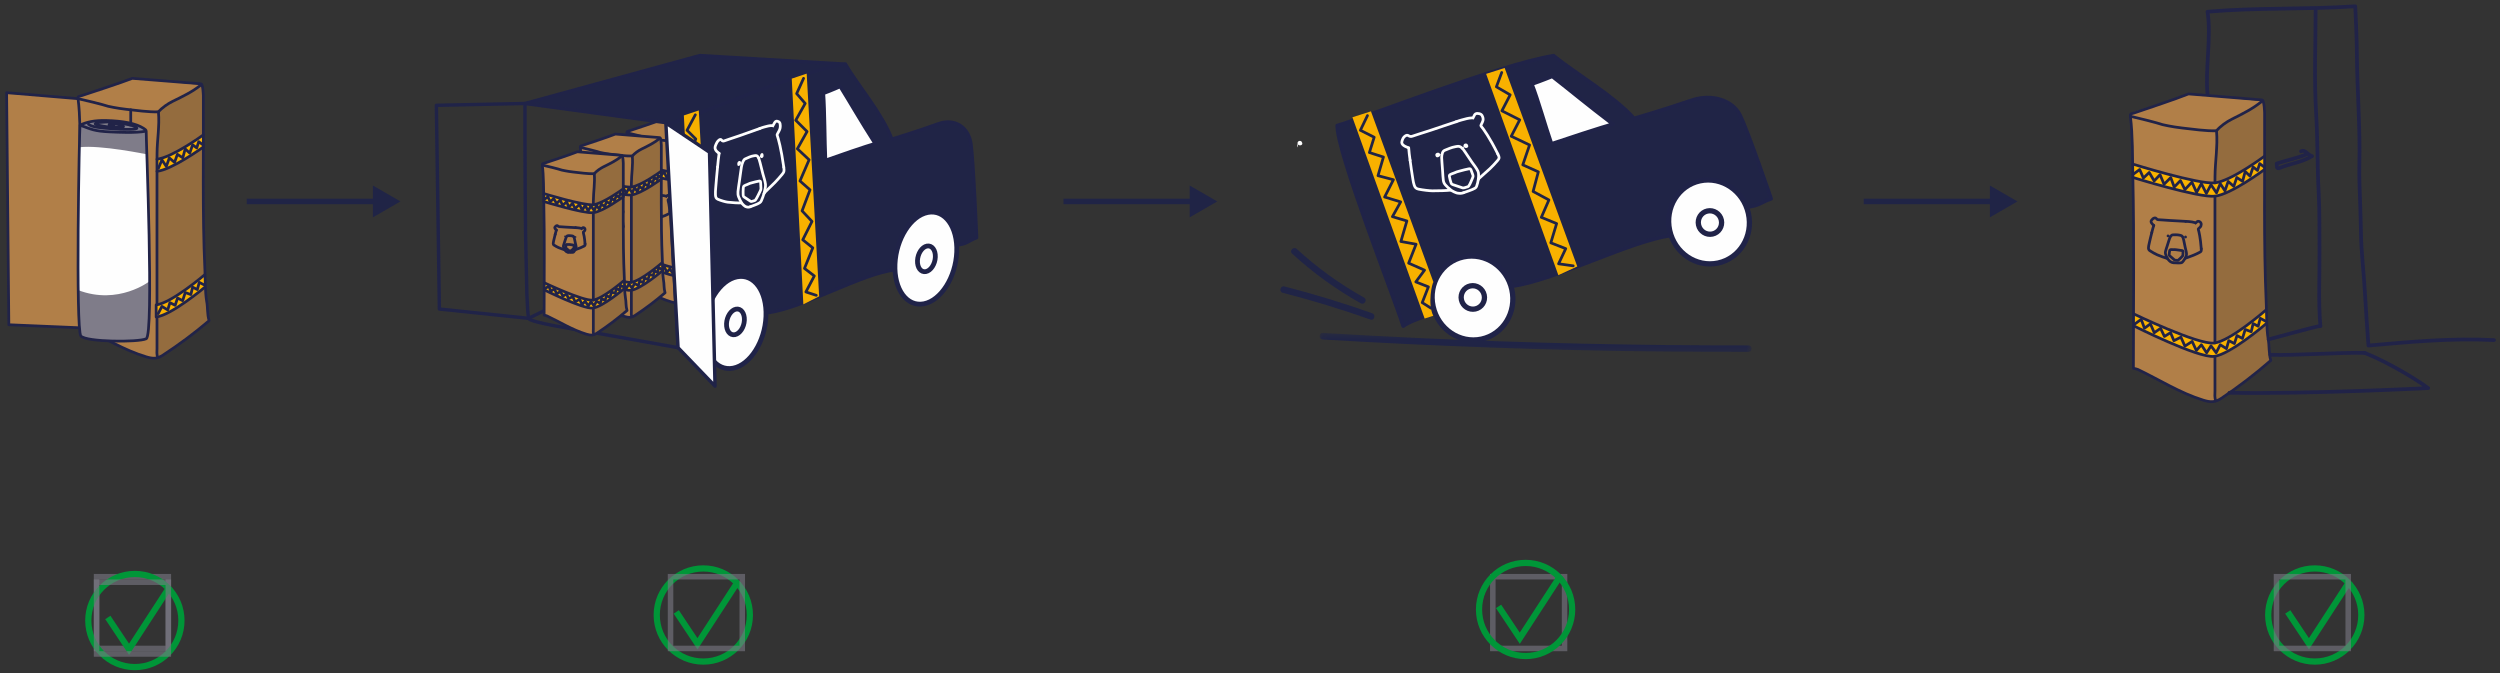 <svg width="453" height="122" viewBox="0 0 453 122" fill="none" xmlns="http://www.w3.org/2000/svg">
<rect x="0" y="0" width="453" height="122" fill="#333333" stroke="none"/>
<path d="M45.206 36H44.706V37H45.206V36ZM72.568 36.5L67.568 33.613V39.387L72.568 36.5ZM45.206 37H68.068V36H45.206V37Z" fill="#202446"/>
<path d="M193.206 36H192.706V37H193.206V36ZM220.568 36.5L215.568 33.613V39.387L220.568 36.5ZM193.206 37H216.068V36H193.206V37Z" fill="#202446"/>
<path d="M338.206 36H337.706V37H338.206V36ZM365.568 36.5L360.568 33.613V39.387L365.568 36.5ZM338.206 37H361.068V36H338.206V37Z" fill="#202446"/>
<rect x="17.5" y="104.5" width="13" height="13" stroke="#7F7C89" stroke-opacity="0.572"/>
<rect x="270.5" y="104.5" width="13" height="13" stroke="#7F7C89" stroke-opacity="0.572"/>
<path fill-rule="evenodd" clip-rule="evenodd" d="M235.224 26.198C235.15 26.401 235.084 26.57 235.238 26.785L235.014 26.47C235.037 26.392 235.149 26.152 235.13 26.083C235.041 25.727 235.301 25.465 235.652 25.543C235.826 25.582 235.907 25.731 235.959 25.888C236.014 26.047 235.967 26.198 235.799 26.285C235.601 26.387 235.418 26.362 235.224 26.198Z" fill="#FEFEFE"/>
<path fill-rule="evenodd" clip-rule="evenodd" d="M294.953 23.069L298.404 33.455L253.595 49.601L246.166 23.76L281.769 11.648L294.953 23.069Z" fill="#FEFEFE"/>
<path fill-rule="evenodd" clip-rule="evenodd" d="M277.558 15.228C279.391 14.596 281.264 13.819 281.264 13.819C284.609 16.425 287.519 18.88 292.286 22.5C290.759 22.9 283.112 25.395 281.126 26.083C279.977 22.784 278.724 18.201 277.558 15.228ZM254.271 59.084C255.486 58.149 258.208 57.342 259.58 56.869L274.079 51.85C282.246 50.604 295.251 43.715 302.832 42.65L316.601 37.505C318.821 37.255 319.096 36.64 320.923 36.009C320.923 36.009 316.794 23.92 315.285 20.859C313.972 18.198 310.226 16.921 306.526 18.18C301.244 19.983 296.088 21.471 296.088 21.471C292.489 17.388 285.286 13.205 281.508 10.102C271.502 11.75 247.607 21.238 242.316 22.758C242.303 27.77 252.575 53.733 254.271 59.084Z" fill="#202446"/>
<path d="M277.558 15.228L277.447 14.904C277.358 14.934 277.286 14.999 277.247 15.084C277.208 15.169 277.205 15.266 277.239 15.353L277.558 15.228ZM281.264 13.819L281.474 13.548C281.377 13.473 281.246 13.455 281.132 13.502L281.264 13.819ZM292.286 22.5L292.373 22.831C292.5 22.798 292.597 22.695 292.622 22.567C292.648 22.438 292.598 22.306 292.494 22.227L292.286 22.5ZM281.126 26.083L280.803 26.196C280.865 26.374 281.06 26.469 281.239 26.407L281.126 26.083ZM254.271 59.084L253.944 59.188C253.978 59.295 254.062 59.378 254.168 59.411C254.275 59.445 254.391 59.424 254.48 59.356L254.271 59.084ZM259.58 56.869L259.692 57.193L259.692 57.193L259.58 56.869ZM274.079 51.85L274.027 51.511C274.006 51.514 273.986 51.519 273.966 51.526L274.079 51.85ZM302.832 42.65L302.88 42.99C302.904 42.986 302.928 42.98 302.952 42.971L302.832 42.65ZM316.601 37.505L316.563 37.164C316.535 37.167 316.507 37.174 316.481 37.184L316.601 37.505ZM320.923 36.009L321.035 36.333C321.213 36.271 321.308 36.077 321.247 35.898L320.923 36.009ZM315.285 20.859L315.593 20.708L315.593 20.708L315.285 20.859ZM306.526 18.18L306.416 17.856L306.415 17.856L306.526 18.18ZM296.088 21.471L295.831 21.698C295.919 21.797 296.056 21.837 296.183 21.801L296.088 21.471ZM281.508 10.102L281.725 9.837C281.649 9.774 281.549 9.748 281.452 9.764L281.508 10.102ZM242.316 22.758L242.221 22.428C242.075 22.47 241.974 22.604 241.973 22.757L242.316 22.758ZM277.67 15.552C278.593 15.233 279.524 14.879 280.223 14.605C280.573 14.468 280.866 14.351 281.071 14.268C281.174 14.226 281.254 14.193 281.31 14.17C281.337 14.159 281.358 14.15 281.373 14.144C281.38 14.141 281.385 14.139 281.389 14.138C281.391 14.137 281.392 14.136 281.393 14.136C281.394 14.136 281.394 14.136 281.394 14.135C281.395 14.135 281.395 14.135 281.395 14.135C281.395 14.135 281.395 14.135 281.395 14.135C281.395 14.135 281.395 14.135 281.264 13.819C281.132 13.502 281.132 13.502 281.132 13.502C281.132 13.502 281.132 13.502 281.132 13.502C281.132 13.502 281.132 13.502 281.132 13.502C281.132 13.502 281.131 13.502 281.131 13.503C281.13 13.503 281.129 13.504 281.127 13.504C281.124 13.506 281.118 13.508 281.111 13.511C281.097 13.517 281.077 13.525 281.049 13.536C280.995 13.559 280.915 13.591 280.814 13.632C280.611 13.715 280.32 13.831 279.973 13.967C279.278 14.239 278.357 14.59 277.447 14.904L277.67 15.552ZM281.053 14.089C284.383 16.683 287.314 19.154 292.079 22.773L292.494 22.227C287.723 18.605 284.836 16.167 281.474 13.548L281.053 14.089ZM292.199 22.168C290.658 22.573 282.999 25.072 281.014 25.759L281.239 26.407C283.225 25.719 290.861 23.228 292.373 22.831L292.199 22.168ZM281.45 25.97C280.878 24.328 280.279 22.365 279.675 20.431C279.073 18.503 278.465 16.602 277.877 15.103L277.239 15.353C277.817 16.827 278.418 18.704 279.021 20.636C279.623 22.561 280.226 24.54 280.803 26.196L281.45 25.97ZM254.48 59.356C255.043 58.923 255.983 58.502 256.987 58.124C257.986 57.748 258.991 57.434 259.692 57.193L259.468 56.545C258.796 56.776 257.754 57.103 256.746 57.483C255.742 57.86 254.714 58.311 254.062 58.813L254.48 59.356ZM259.692 57.193L274.191 52.174L273.966 51.526L259.468 56.545L259.692 57.193ZM274.13 52.189C278.259 51.559 283.592 49.508 288.799 47.502C294.035 45.485 299.137 43.516 302.88 42.99L302.784 42.311C298.945 42.85 293.756 44.858 288.552 46.863C283.319 48.879 278.066 50.895 274.027 51.511L274.13 52.189ZM302.952 42.971L316.721 37.825L316.481 37.184L302.712 42.329L302.952 42.971ZM316.639 37.845C317.787 37.716 318.445 37.49 319.052 37.211C319.658 36.933 320.142 36.642 321.035 36.333L320.811 35.685C319.877 36.008 319.31 36.339 318.766 36.588C318.224 36.837 317.636 37.043 316.563 37.164L316.639 37.845ZM320.923 36.009C321.247 35.898 321.247 35.898 321.247 35.898C321.247 35.898 321.247 35.898 321.247 35.898C321.247 35.897 321.247 35.897 321.246 35.896C321.246 35.895 321.245 35.892 321.244 35.889C321.242 35.884 321.239 35.875 321.235 35.863C321.227 35.84 321.216 35.806 321.2 35.761C321.17 35.672 321.125 35.541 321.067 35.372C320.951 35.035 320.783 34.551 320.578 33.96C320.167 32.778 319.604 31.17 318.993 29.466C317.775 26.069 316.358 22.26 315.593 20.708L314.978 21.011C315.722 22.52 317.124 26.285 318.347 29.698C318.957 31.399 319.52 33.004 319.931 34.185C320.136 34.775 320.303 35.259 320.418 35.595C320.476 35.763 320.521 35.895 320.552 35.984C320.567 36.028 320.579 36.062 320.587 36.085C320.591 36.097 320.594 36.105 320.596 36.111C320.597 36.114 320.597 36.116 320.598 36.118C320.598 36.118 320.598 36.119 320.598 36.119C320.598 36.12 320.598 36.12 320.599 36.12C320.599 36.12 320.599 36.12 320.923 36.009ZM315.593 20.708C314.181 17.847 310.226 16.559 306.416 17.856L306.636 18.505C310.225 17.284 313.762 18.548 314.978 21.011L315.593 20.708ZM306.415 17.856C303.779 18.756 301.173 19.577 299.226 20.174C298.252 20.473 297.444 20.715 296.879 20.882C296.596 20.966 296.375 21.031 296.224 21.075C296.148 21.097 296.09 21.114 296.052 21.125C296.032 21.131 296.017 21.135 296.008 21.138C296.003 21.139 295.999 21.14 295.997 21.141C295.995 21.142 295.994 21.142 295.994 21.142C295.994 21.142 295.993 21.142 295.993 21.142C295.993 21.142 295.993 21.142 295.993 21.142C295.993 21.142 295.993 21.142 296.088 21.471C296.183 21.801 296.183 21.801 296.183 21.801C296.183 21.801 296.183 21.801 296.183 21.801C296.184 21.801 296.184 21.8 296.184 21.8C296.185 21.8 296.186 21.8 296.187 21.8C296.19 21.799 296.193 21.798 296.198 21.796C296.208 21.793 296.223 21.789 296.243 21.783C296.282 21.772 296.34 21.755 296.416 21.733C296.568 21.689 296.79 21.623 297.074 21.539C297.64 21.371 298.451 21.128 299.427 20.829C301.378 20.231 303.991 19.407 306.637 18.505L306.415 17.856ZM296.345 21.245C294.517 19.17 291.786 17.084 289.064 15.14C286.325 13.184 283.602 11.379 281.725 9.837L281.29 10.367C283.191 11.928 285.959 13.766 288.666 15.698C291.39 17.643 294.06 19.689 295.831 21.698L296.345 21.245ZM281.452 9.764C276.414 10.593 267.909 13.389 260.03 16.154C252.125 18.929 244.854 21.672 242.221 22.428L242.411 23.087C245.068 22.324 252.391 19.562 260.257 16.801C268.15 14.031 276.596 11.258 281.563 10.44L281.452 9.764ZM241.973 22.757C241.972 23.427 242.139 24.414 242.423 25.617C242.708 26.827 243.118 28.281 243.612 29.896C244.602 33.126 245.94 37.014 247.33 40.909C250.114 48.712 253.098 56.519 253.944 59.188L254.598 58.981C253.747 56.298 250.748 48.447 247.976 40.678C246.587 36.787 245.253 32.91 244.268 29.695C243.775 28.087 243.371 26.649 243.09 25.459C242.808 24.261 242.657 23.341 242.659 22.758L241.973 22.757Z" fill="#202348"/>
<path fill-rule="evenodd" clip-rule="evenodd" d="M273.949 52.473C274.848 56.588 272.383 60.607 268.443 61.45C264.502 62.292 260.579 59.639 259.679 55.524C258.78 51.408 261.245 47.39 265.185 46.547C269.125 45.705 273.049 48.358 273.949 52.473Z" fill="#FEFEFE"/>
<path fill-rule="evenodd" clip-rule="evenodd" d="M273.949 52.473C274.848 56.588 272.383 60.607 268.443 61.45C264.502 62.292 260.579 59.639 259.679 55.524C258.78 51.408 261.245 47.39 265.185 46.547C269.125 45.705 273.049 48.358 273.949 52.473Z" stroke="#202348" stroke-width="0.96" stroke-linecap="round" stroke-linejoin="round"/>
<path fill-rule="evenodd" clip-rule="evenodd" d="M316.811 38.687C317.71 42.802 315.245 46.821 311.305 47.663C307.365 48.506 303.441 45.853 302.541 41.738C301.642 37.622 304.107 33.603 308.047 32.761C311.987 31.919 315.911 34.571 316.811 38.687Z" fill="#FEFEFE"/>
<path fill-rule="evenodd" clip-rule="evenodd" d="M316.811 38.687C317.71 42.802 315.245 46.821 311.305 47.663C307.365 48.506 303.441 45.853 302.541 41.738C301.642 37.622 304.107 33.603 308.047 32.761C311.987 31.919 315.911 34.571 316.811 38.687Z" stroke="#202348" stroke-width="0.96" stroke-linecap="round" stroke-linejoin="round"/>
<path fill-rule="evenodd" clip-rule="evenodd" d="M311.906 39.878C312.157 41.029 311.436 42.159 310.297 42.403C309.156 42.647 308.029 41.911 307.778 40.761C307.526 39.609 308.245 38.479 309.386 38.235C310.525 37.991 311.654 38.727 311.906 39.878Z" stroke="#202348" stroke-width="0.96" stroke-linecap="round" stroke-linejoin="round"/>
<path fill-rule="evenodd" clip-rule="evenodd" d="M268.936 53.456C269.188 54.607 268.47 55.736 267.328 55.98C266.19 56.224 265.062 55.489 264.81 54.338C264.558 53.186 265.279 52.056 266.417 51.813C267.558 51.569 268.685 52.304 268.936 53.456Z" stroke="#202348" stroke-width="0.96" stroke-linecap="round" stroke-linejoin="round"/>
<path fill-rule="evenodd" clip-rule="evenodd" d="M269.285 13.385L282.372 49.859L285.803 48.283L272.642 12.313L269.285 13.385Z" fill="#F8B100"/>
<path fill-rule="evenodd" clip-rule="evenodd" d="M245.058 21.247L258.145 57.721L259.709 57.222C258.624 55.043 259.519 51.225 259.738 51.12L248.416 20.175L245.058 21.247Z" fill="#F8B100"/>
<path d="M247.782 20.945L246.502 23.604L249 24.868L248.137 27.643L250.677 28.457L249.694 31.833L252.487 32.566L250.893 35.7L253.799 36.584L252.307 39.259L254.926 40.037L253.84 43.758L256.593 44.254L255.247 47.683L258.126 48.952L256.546 51.081L258.824 51.978L257.708 54.834L259.287 55.839" stroke="#202446" stroke-width="0.5" stroke-linecap="round" stroke-linejoin="round"/>
<path d="M272.11 13.135L271.147 15.734L273.643 17.187L272.145 20.082L275.375 21.717L273.838 24.687L277.157 26.273L275.931 29.872L278.746 31.14L277.799 34.691L280.663 36.235L279.289 39.382L282.059 40.512L281.007 44L283.71 45.053L282.416 47.8L285.065 48.171" stroke="#202446" stroke-width="0.5" stroke-linecap="round" stroke-linejoin="round"/>
<path d="M267.867 32.529C267.874 32.487 267.881 32.44 267.886 32.389C267.938 31.984 267.956 31.345 267.807 31.029C267.515 30.413 267.074 29.909 266.693 29.359C266.291 28.78 265.908 28.187 265.516 27.603C265.291 27.27 265.053 26.941 264.986 26.883" stroke="#FEFEFE" stroke-width="0.5" stroke-linecap="round"/>
<path d="M271.408 27.913C271.606 28.355 271.602 28.307 271.635 28.549C271.657 28.718 271.492 28.942 271.384 29.065C270.93 29.579 270.48 30.095 269.973 30.565C269.329 31.161 268.929 31.48 268.502 31.885C268.406 31.976 268.247 32.095 267.941 32.395" stroke="#FEFEFE" stroke-width="0.5" stroke-linecap="round"/>
<path d="M263.868 22.058C264.512 21.808 265.104 21.669 265.779 21.494C266.038 21.426 266.389 21.383 266.67 21.363C266.748 21.358 266.827 21.346 266.923 21.371C267.03 21.198 267.076 21.005 267.179 20.839C267.304 20.642 267.468 20.548 267.696 20.556C267.924 20.561 268.148 20.6 268.344 20.72C268.527 20.832 268.605 21.026 268.671 21.211C268.768 21.488 268.775 21.771 268.645 22.046C268.546 22.25 268.468 22.466 268.353 22.661C268.308 22.74 268.328 22.8 268.361 22.837C268.804 23.358 269.965 24.99 271.408 27.913" stroke="#FEFEFE" stroke-width="0.5" stroke-linecap="round"/>
<path d="M255.254 26.799C254.956 26.655 254.616 26.564 254.346 26.359C254.082 26.157 253.93 25.945 254.034 25.596C254.15 25.203 254.278 24.84 254.669 24.608C254.868 24.49 255.022 24.467 255.209 24.581C255.432 24.716 255.628 24.787 255.923 24.679C256.322 24.533 256.733 24.408 257.14 24.278C257.855 24.049 258.572 23.828 259.285 23.592C260.024 23.349 263.123 22.288 263.868 22.058" stroke="#FEFEFE" stroke-width="0.5" stroke-linecap="round"/>
<path d="M265.186 34.922C265.333 34.858 265.96 34.668 266.104 34.6C266.162 34.573 266.231 34.55 266.296 34.529C266.626 34.42 266.941 34.283 267.246 34.115C267.401 34.031 267.498 33.915 267.557 33.763C267.711 33.364 267.797 32.948 267.867 32.529" stroke="#FEFEFE" stroke-width="0.5" stroke-linecap="round"/>
<path d="M264.987 26.883C264.819 26.749 264.656 26.595 264.44 26.54C264.175 26.471 263.937 26.545 263.687 26.587C263.016 26.7 262.409 26.986 261.789 27.234C261.57 27.322 261.45 27.494 261.365 27.722C261.155 28.292 261.246 28.869 261.285 29.445C261.322 29.989 261.363 30.53 261.403 31.073C261.444 31.617 261.455 32.162 261.534 32.701C261.578 32.994 261.7 33.282 261.92 33.518C262.201 33.825 262.526 34.153 262.871 34.408C262.957 34.474 263.046 34.535 263.135 34.59C263.343 34.706 263.736 34.908 263.936 34.956C264.006 34.988 264.131 34.995 264.231 35.009C264.566 35.058 264.884 35.047 265.186 34.922" stroke="#FEFEFE" stroke-width="0.5" stroke-linecap="round"/>
<path d="M255.507 29.032C255.518 29.35 255.971 32.186 256.018 32.496C256.074 32.869 256.144 33.24 256.27 33.599C256.398 33.968 256.608 34.188 257.018 34.271C257.874 34.444 258.992 34.571 259.543 34.578C260.613 34.588 262.267 34.532 262.834 34.457" stroke="#FEFEFE" stroke-width="0.5" stroke-linecap="round"/>
<path d="M255.254 26.799C255.286 27.156 255.305 27.516 255.354 27.871C255.41 28.258 255.446 28.647 255.507 29.032" stroke="#FEFEFE" stroke-width="0.5" stroke-linecap="round"/>
<path fill-rule="evenodd" clip-rule="evenodd" d="M265.467 33.991C266.009 33.802 266.019 33.875 266.145 33.691C266.409 33.312 266.586 32.797 266.768 32.394C266.836 32.242 266.983 31.936 266.895 31.741C266.735 31.383 266.727 31.187 266.561 30.818C266.448 30.567 266.389 30.542 266.108 30.604C265.588 30.716 265.065 30.83 264.555 30.981C263.81 31.199 264.199 31.043 263.402 31.377C263.2 31.462 262.982 31.506 262.787 31.626C262.636 31.72 262.602 31.824 262.63 31.973C262.704 32.392 262.807 32.803 262.955 33.203C263.008 33.341 263.118 33.406 263.244 33.449C263.781 33.634 264.321 33.812 264.86 33.991C264.953 34.022 265.085 34.124 265.467 33.991Z" stroke="#FEFEFE" stroke-width="0.5" stroke-linecap="round"/>
<path fill-rule="evenodd" clip-rule="evenodd" d="M265.082 26.946C265.105 26.868 265.217 26.628 265.198 26.559C265.11 26.203 265.369 25.941 265.72 26.019C265.895 26.058 265.975 26.207 266.027 26.364C266.083 26.523 266.036 26.674 265.868 26.761C265.67 26.862 265.486 26.838 265.292 26.674C265.218 26.877 265.153 27.046 265.306 27.26L265.082 26.946Z" fill="#FEFEFE"/>
<path fill-rule="evenodd" clip-rule="evenodd" d="M260.893 27.85C260.939 27.977 261.042 27.904 261.257 27.994L261.235 28.085C261.188 28.061 261.024 28.006 260.947 28.015C260.995 28.165 260.905 28.297 260.808 28.369C260.672 28.469 260.529 28.529 260.36 28.495C260.201 28.459 260.124 28.304 260.093 28.161C259.987 27.645 260.778 27.527 260.893 27.85Z" fill="#FEFEFE"/>
<mask id="mask0" mask-type="alpha" maskUnits="userSpaceOnUse" x="239" y="60" width="79" height="4">
<path fill-rule="evenodd" clip-rule="evenodd" d="M239.116 60.327H317.4V63.784H239.116V60.327Z" fill="white"/>
</mask>
<g mask="url(#mask0)">
<path fill-rule="evenodd" clip-rule="evenodd" d="M239.695 61.517C259.71 62.717 279.753 63.445 299.804 63.69C305.475 63.76 311.147 63.79 316.819 63.783C317.593 63.782 317.594 62.593 316.819 62.594C296.767 62.616 276.715 62.166 256.686 61.234C251.02 60.97 245.356 60.667 239.695 60.328C238.921 60.282 238.924 61.471 239.695 61.517Z" fill="#202446"/>
</g>
<path fill-rule="evenodd" clip-rule="evenodd" d="M248.632 56.754C243.41 54.907 238.112 53.29 232.747 51.905C231.997 51.712 231.678 52.858 232.427 53.052C237.792 54.437 243.091 56.054 248.312 57.901C249.042 58.159 249.356 57.011 248.632 56.754Z" fill="#202446"/>
<path fill-rule="evenodd" clip-rule="evenodd" d="M247.167 53.926C242.764 51.463 238.683 48.516 234.975 45.111C234.409 44.591 233.556 45.431 234.125 45.953C237.904 49.423 242.07 52.442 246.56 54.953C247.234 55.33 247.841 54.303 247.167 53.926Z" fill="#202446"/>
<path fill-rule="evenodd" clip-rule="evenodd" d="M24.438 120.875C29.097 120.875 32.875 117.097 32.875 112.438C32.875 107.778 29.097 104 24.438 104C19.778 104 16 107.778 16 112.438C16 117.097 19.778 120.875 24.438 120.875Z" stroke="#009638" stroke-width="1.125"/>
<path d="M19.54 111.882L23.384 117.649L30.79 106.257" stroke="#009638" stroke-width="1.125"/>
<path fill-rule="evenodd" clip-rule="evenodd" d="M127.438 119.875C132.097 119.875 135.875 116.097 135.875 111.438C135.875 106.778 132.097 103 127.438 103C122.778 103 119 106.778 119 111.438C119 116.097 122.778 119.875 127.438 119.875Z" stroke="#009638" stroke-width="1.125"/>
<path d="M122.54 110.882L126.384 116.649L133.79 105.257" stroke="#009638" stroke-width="1.125"/>
<path fill-rule="evenodd" clip-rule="evenodd" d="M276.438 118.875C281.097 118.875 284.875 115.097 284.875 110.438C284.875 105.778 281.097 102 276.438 102C271.778 102 268 105.778 268 110.438C268 115.097 271.778 118.875 276.438 118.875Z" stroke="#009638" stroke-width="1.125"/>
<path d="M271.54 109.882L275.384 115.649L282.79 104.257" stroke="#009638" stroke-width="1.125"/>
<path fill-rule="evenodd" clip-rule="evenodd" d="M419.438 119.875C424.097 119.875 427.875 116.097 427.875 111.438C427.875 106.778 424.097 103 419.438 103C414.778 103 411 106.778 411 111.438C411 116.097 414.778 119.875 419.438 119.875Z" stroke="#009638" stroke-width="1.125"/>
<path d="M414.54 110.882L418.384 116.649L425.79 105.257" stroke="#009638" stroke-width="1.125"/>
<path fill-rule="evenodd" clip-rule="evenodd" d="M396.716 17.018L388.466 19.872C388.466 19.872 385.875 20.07 386.025 21.287C386.176 22.503 386.468 33.77 386.468 33.77L386.576 57.818L386.571 66.735C386.571 66.735 389.076 67.579 391.924 69.284C394.772 70.988 399.047 72.656 400.116 72.789C401.184 72.921 401.501 72.869 401.419 72.388C401.337 71.906 401.348 59.488 401.348 59.488L401.346 36.784C401.346 36.784 401.353 23.933 401.842 23.462C402.331 22.991 410.084 18.351 410.084 18.351L396.716 17.018Z" fill="#B17F48"/>
<path fill-rule="evenodd" clip-rule="evenodd" d="M410.085 18.351C410.085 18.351 406.846 20.352 405.377 21.11C403.909 21.867 401.706 22.872 401.65 23.92C401.595 24.967 401.348 36.26 401.348 36.26L401.329 65.375V72.189C401.329 72.189 401.298 72.935 402.1 72.424C402.902 71.913 409.976 66.59 409.976 66.59L411.426 65.16C411.426 65.16 410.887 62.236 410.861 60.802C410.835 59.368 410.589 52.117 410.589 52.117L410.352 35.997L410.254 19.719C410.254 19.719 410.197 18.703 410.085 18.351Z" fill="#946C3E"/>
<path fill-rule="evenodd" clip-rule="evenodd" d="M386.44 29.726V32.14C386.44 32.14 392.612 34.041 395.564 34.666C398.516 35.291 400.16 35.602 401.351 35.547C402.542 35.491 407.216 33.21 410.352 30.698V28.283C410.352 28.283 407.064 30.886 404.634 31.918C402.204 32.951 402.234 33.655 398.741 32.916C395.248 32.176 386.44 29.726 386.44 29.726Z" fill="#F9B200"/>
<path fill-rule="evenodd" clip-rule="evenodd" d="M386.739 56.918L395.636 60.765C395.636 60.765 399.054 62.491 401.349 62.227C403.643 61.964 410.687 56.293 410.687 56.293L410.752 58.748C410.752 58.748 404.923 63.639 402.948 64.145C400.973 64.651 400.072 64.634 398.712 64.191C397.354 63.747 386.739 59.081 386.739 59.081V56.918Z" fill="#F9B200"/>
<path d="M410.986 61.414C410.674 59.367 410.743 57.299 410.651 55.24C410.134 43.651 410.414 32.056 410.346 20.463C410.346 20.463 410.293 18.061 409.862 18.105L396.556 17.018C393.898 18.068 389.427 19.537 386.732 20.461C386.178 20.652 385.958 20.54 386.025 21.069C386.459 24.523 386.401 28.548 386.475 32.002C386.727 43.589 386.571 55.184 386.571 66.735C386.946 66.83 387.177 66.85 387.372 66.943C391.314 68.827 395.019 71.212 399.245 72.513C400.494 72.9 401.345 72.956 402.502 72.182C405.641 70.082 408.627 67.802 411.468 65.314C411.061 63.945 411.237 62.653 410.986 61.414" stroke="#212348" stroke-width="0.5" stroke-linecap="round" stroke-linejoin="round"/>
<path d="M401.35 64.641C401.35 66.707 401.351 68.773 401.353 70.838C401.354 71.436 401.239 72.05 401.511 72.626" stroke="#212348" stroke-width="0.5" stroke-linecap="round" stroke-linejoin="round"/>
<path d="M401.351 35.547C401.348 38.712 401.348 42.973 401.348 46.139C401.348 51.501 401.347 56.776 401.349 62.139" stroke="#212348" stroke-width="0.5" stroke-linecap="round" stroke-linejoin="round"/>
<path d="M386.025 21.069C387.043 21.285 390.899 22.25 391.877 22.592C391.877 22.592 393.514 22.98 395.396 23.192C397.278 23.403 399.75 23.766 401.632 23.697C401.878 26.488 401.378 29.236 401.358 32C401.355 32.378 401.353 32.755 401.351 33.133" stroke="#212348" stroke-width="0.5" stroke-linecap="round" stroke-linejoin="round"/>
<path d="M409.862 18.351C408.21 19.723 406.296 20.648 404.4 21.6C403.459 22.073 402.328 22.865 401.632 23.697" stroke="#212348" stroke-width="0.5" stroke-linecap="round" stroke-linejoin="round"/>
<path d="M386.44 29.726C386.44 29.726 398.411 33.46 401.351 33.132C404.291 32.805 410.352 28.283 410.352 28.283" stroke="#212348" stroke-width="0.5" stroke-linecap="round" stroke-linejoin="round"/>
<path d="M386.44 32.14C386.44 32.14 398.411 35.874 401.351 35.547C404.291 35.219 410.352 30.698 410.352 30.698" stroke="#212348" stroke-width="0.5" stroke-linecap="round" stroke-linejoin="round"/>
<path d="M395.574 43.064C395.597 43.111 395.654 43.349 395.704 43.586C395.789 44.001 395.867 44.418 395.959 44.832C396.044 45.225 396.174 45.606 396.198 46.016C396.211 46.254 396.082 46.562 395.966 46.766L395.959 46.776L395.883 46.898C395.75 47.124 395.627 47.305 395.453 47.494C395.388 47.566 395.307 47.608 395.204 47.621C394.999 47.648 394.796 47.655 394.591 47.643C394.551 47.641 394.508 47.638 394.47 47.64C394.376 47.646 393.99 47.613 393.896 47.616" stroke="#212348" stroke-width="0.5" stroke-linecap="round"/>
<path d="M398.865 45.07C398.875 45.362 398.883 45.335 398.848 45.478C398.821 45.578 398.682 45.666 398.596 45.711C398.232 45.898 397.871 46.088 397.488 46.237C397.003 46.429 396.713 46.519 396.388 46.651L395.983 46.791" stroke="#212348" stroke-width="0.5" stroke-linecap="round" stroke-linejoin="bevel"/>
<path d="M396.034 40.109C396.442 40.113 396.798 40.166 397.207 40.218C397.364 40.238 397.565 40.292 397.724 40.343C397.769 40.358 397.815 40.369 397.861 40.404C397.958 40.331 398.026 40.233 398.12 40.163C398.232 40.08 398.343 40.064 398.466 40.119C398.59 40.173 398.704 40.245 398.785 40.355C398.86 40.459 398.86 40.585 398.855 40.704C398.845 40.88 398.788 41.041 398.655 41.166C398.555 41.258 398.463 41.361 398.358 41.445C398.316 41.48 398.313 41.518 398.323 41.546C398.45 41.937 398.724 43.11 398.865 45.07" stroke="#212348" stroke-width="0.5" stroke-linecap="round"/>
<path d="M390.258 40.851C390.127 40.705 389.959 40.577 389.858 40.404C389.758 40.231 389.722 40.078 389.856 39.907C390.007 39.711 390.158 39.536 390.424 39.493C390.559 39.471 390.649 39.493 390.726 39.598C390.819 39.724 390.91 39.807 391.096 39.812C391.347 39.818 391.6 39.84 391.851 39.858C392.295 39.888 392.737 39.924 393.178 39.95C393.64 39.978 395.574 40.073 396.034 40.109" stroke="#212348" stroke-width="0.5" stroke-linecap="round"/>
<path d="M395.574 43.064C395.512 42.952 395.456 42.828 395.351 42.75C395.22 42.653 395.073 42.641 394.927 42.609C394.534 42.523 394.138 42.548 393.743 42.55C393.603 42.55 393.499 42.619 393.402 42.729C393.16 43.002 393.083 43.346 392.975 43.677C392.874 43.99 392.777 44.303 392.678 44.616C392.579 44.93 392.464 45.239 392.387 45.558C392.347 45.733 392.349 45.921 392.417 46.102C392.503 46.337 392.609 46.594 392.741 46.814C392.773 46.87 392.808 46.924 392.845 46.974C392.933 47.086 393.104 47.286 393.203 47.358C393.234 47.39 393.301 47.422 393.352 47.453C393.525 47.555 393.702 47.619 393.896 47.616" stroke="#212348" stroke-width="0.5"/>
<path d="M389.9 42.16C389.835 42.341 389.453 44.032 389.409 44.217C389.357 44.438 389.313 44.662 389.303 44.891C389.291 45.126 389.358 45.296 389.563 45.433C389.994 45.721 390.578 46.041 390.878 46.168C391.464 46.411 392.381 46.748 392.71 46.832" stroke="#212348" stroke-width="0.5" stroke-linecap="round"/>
<path d="M390.26 40.851C390.198 41.059 390.126 41.264 390.075 41.475C390.02 41.705 389.953 41.931 389.9 42.16" stroke="#212348" stroke-width="0.5" stroke-linecap="round"/>
<path fill-rule="evenodd" clip-rule="evenodd" d="M394.255 47.155C394.596 47.171 394.585 47.214 394.695 47.139C394.923 46.986 395.136 46.736 395.325 46.551C395.396 46.481 395.544 46.342 395.54 46.213C395.532 45.976 395.571 45.864 395.562 45.621C395.556 45.455 395.529 45.428 395.361 45.4C395.051 45.347 394.738 45.295 394.426 45.266C393.969 45.222 394.218 45.222 393.706 45.232C393.577 45.234 393.447 45.21 393.314 45.234C393.21 45.254 393.168 45.304 393.15 45.394C393.098 45.646 393.063 45.898 393.055 46.156C393.053 46.245 393.099 46.306 393.158 46.358C393.412 46.581 393.668 46.802 393.924 47.022C393.968 47.06 394.017 47.147 394.255 47.155Z" stroke="#212348" stroke-width="0.5" stroke-linecap="round"/>
<path fill-rule="evenodd" clip-rule="evenodd" d="M396.168 42.743C396.255 42.803 396.266 42.905 396.26 43.005C396.255 43.105 396.195 43.18 396.084 43.192C395.953 43.205 395.857 43.15 395.787 43.015C395.702 43.112 395.628 43.193 395.665 43.347L395.612 43.121C395.642 43.082 395.757 42.972 395.761 42.929C395.792 42.71 395.993 42.622 396.168 42.743Z" fill="#212348"/>
<path fill-rule="evenodd" clip-rule="evenodd" d="M393.283 42.855L393.25 42.901C393.23 42.877 393.152 42.811 393.108 42.798C393.101 42.893 393.022 42.947 392.953 42.965C392.857 42.991 392.764 42.992 392.679 42.936C392.6 42.881 392.592 42.778 392.607 42.691C392.665 42.38 393.123 42.489 393.115 42.694C393.112 42.775 393.185 42.758 393.283 42.855Z" fill="#212348"/>
<path d="M386.576 56.853C386.576 56.853 398.249 62.489 401.188 62.161C404.128 61.834 410.524 56.228 410.524 56.228" stroke="#212348" stroke-width="0.5" stroke-linecap="round" stroke-linejoin="round"/>
<path d="M386.576 59.016C386.576 59.016 398.249 64.903 401.188 64.576C404.128 64.248 410.589 58.683 410.589 58.683" stroke="#212348" stroke-width="0.5" stroke-linecap="round" stroke-linejoin="round"/>
<path d="M386.468 31.631L387.713 30.718L388.382 32.258L389.44 31.258L390.336 32.787L391.399 31.65L392.128 33.387L393.337 32.175L393.97 33.894L395.095 32.72L395.906 34.348L397.176 32.996L398.021 34.871L398.887 33.268L399.792 35.05L400.63 33.465L401.634 34.941L402.307 33.263L403.16 34.578L403.743 32.874L404.758 33.77L405.308 32.164L406.355 32.852L406.83 31.072L407.705 31.918L408.268 30.26L409.065 30.886L409.453 29.642L410.346 30.319" stroke="#212348" stroke-width="0.5" stroke-linecap="round" stroke-linejoin="round"/>
<path d="M386.739 58.779L387.984 57.867L388.579 59.477L389.656 58.684L390.352 60.291L391.492 59.494L392.198 60.966L393.299 60.275L393.914 61.733L395.177 61.094L395.906 62.715L397.218 61.864L397.979 63.518L398.887 62.472L399.84 63.928L400.63 62.67L401.573 63.911L402.307 62.468L403.435 63.174L403.856 61.716L404.876 62.25L405.345 60.798L406.329 61.325L406.836 59.701L407.92 60.111L408.268 58.633L409.183 59.111L409.559 57.677L410.589 58.227" stroke="#212348" stroke-width="0.5" stroke-linecap="round" stroke-linejoin="round"/>
<path d="M420.452 59.06C420.061 54.832 420.339 49.679 420.291 45.447C420.25 41.968 420.337 38.459 420.149 35.017C419.884 30.203 419.977 25.382 419.684 20.566C419.3 14.327 419.59 8.048 419.59 1.785" stroke="#212348" stroke-width="0.678" stroke-linecap="round" stroke-linejoin="round"/>
<path d="M411.083 61.492C412.571 61.118 419.161 59.245 420.452 59.06" stroke="#212348" stroke-width="0.678" stroke-linecap="round" stroke-linejoin="round"/>
<path d="M451.915 61.624C444.33 61.231 436.779 61.935 429.161 62.615C428.936 59.309 428.695 56.294 428.539 53.274C428.35 49.56 427.86 45.87 427.807 42.142C427.784 40.523 427.715 38.895 427.673 37.271C427.608 34.778 427.453 32.282 427.519 29.792C427.691 23.175 427.112 16.576 427.07 9.961C427.05 7.022 426.9 4.041 426.774 1.14C417.824 1.75 408.961 1.341 400.001 2.124C400.73 6.527 399.551 12.788 400.001 17.018" stroke="#212348" stroke-width="0.678" stroke-linecap="round" stroke-linejoin="round"/>
<path d="M428.497 63.947C424.482 63.813 415.441 64.46 411.426 64.283" stroke="#212348" stroke-width="0.678" stroke-linecap="round" stroke-linejoin="round"/>
<path d="M428.497 63.948C432.02 65.361 436.859 68.065 439.99 70.322C439.99 70.322 418.101 71.436 403.982 71.171" stroke="#212348" stroke-width="0.678" stroke-linecap="round" stroke-linejoin="round"/>
<path d="M418.095 27.875C417.025 28.469 413.66 29.22 412.541 29.637C412.565 29.996 412.451 30.701 413.041 30.451C414.918 29.655 417.018 29.452 418.941 28.297C417.928 27.947 417.746 27.03 416.945 27.416" stroke="#212348" stroke-width="0.678" stroke-linecap="round" stroke-linejoin="round"/>
<rect x="412.5" y="104.5" width="13" height="13" stroke="#7F7C89" stroke-opacity="0.572"/>
<rect x="17.5" y="105.5" width="13" height="13" stroke="#7F7C89" stroke-opacity="0.572"/>
<path fill-rule="evenodd" clip-rule="evenodd" d="M24.121 14.195L14.131 17.521L14.142 17.879L1.198 16.796C1.339 17.902 1.478 45.989 1.478 45.989L1.601 58.845L14.652 59.4C14.652 59.4 16.99 60.168 19.649 61.718C22.307 63.268 26.297 64.785 27.295 64.905C28.292 65.025 28.588 64.978 28.512 64.54C28.435 64.102 28.445 52.812 28.445 52.812L28.444 32.167C28.444 32.167 28.45 20.483 28.907 20.055C29.363 19.627 36.6 15.407 36.6 15.407L24.121 14.195Z" fill="#B17F48"/>
<path fill-rule="evenodd" clip-rule="evenodd" d="M36.6 15.407C36.6 15.407 33.577 17.227 32.206 17.916C30.835 18.604 28.779 19.518 28.727 20.471C28.675 21.423 28.445 31.691 28.445 31.691L28.428 58.164V64.36C28.428 64.36 28.398 65.038 29.147 64.573C29.896 64.109 36.499 59.269 36.499 59.269L37.852 57.969C37.852 57.969 37.349 55.31 37.325 54.006C37.3 52.702 37.071 46.109 37.071 46.109L36.85 31.452L36.758 16.651C36.758 16.651 36.705 15.727 36.6 15.407Z" fill="#946C3E"/>
<path fill-rule="evenodd" clip-rule="evenodd" d="M28.448 31.043C29.56 30.992 33.923 28.918 36.85 26.634V24.438C36.85 24.438 33.781 26.804 31.513 27.743C29.244 28.682 28.448 28.847 28.448 28.847V31.043Z" fill="#F9B200"/>
<path fill-rule="evenodd" clip-rule="evenodd" d="M28.446 55.302C30.588 55.062 37.162 49.906 37.162 49.906L37.223 52.139C37.223 52.139 30.29 57.036 28.446 57.496L28.446 55.302Z" fill="#F9B200"/>
<path d="M37.442 54.562C37.151 52.701 37.215 50.821 37.128 48.948C36.646 38.411 36.908 27.868 36.844 17.327C36.844 17.327 36.795 15.144 36.392 15.183L23.972 14.195C21.491 15.15 17.317 16.486 14.802 17.326C14.284 17.5 14.079 17.397 14.143 17.879C14.547 21.02 14.493 24.679 14.562 27.819C14.797 38.355 14.652 48.898 14.652 59.4C15.002 59.487 15.217 59.505 15.399 59.59C19.079 61.303 22.537 63.471 26.482 64.654C27.648 65.006 28.442 65.057 29.522 64.353C32.453 62.444 35.239 60.371 37.892 58.108C37.511 56.864 37.676 55.689 37.442 54.562" stroke="#212348" stroke-width="0.5" stroke-linecap="round" stroke-linejoin="round"/>
<path d="M28.446 57.496C28.447 59.375 28.448 61.253 28.449 63.132C28.45 63.675 28.344 64.233 28.595 64.757" stroke="#212348" stroke-width="0.5" stroke-linecap="round" stroke-linejoin="round"/>
<path d="M28.448 31.043C28.445 33.92 28.445 37.795 28.445 40.673C28.445 45.549 28.444 50.345 28.446 55.221" stroke="#212348" stroke-width="0.5" stroke-linecap="round" stroke-linejoin="round"/>
<path d="M14.143 17.879C15.092 18.075 18.692 18.952 19.605 19.263C19.605 19.263 21.133 19.616 22.89 19.808C24.646 20 26.954 20.331 28.71 20.268C28.94 22.806 28.473 25.305 28.455 27.818C28.452 28.161 28.45 28.504 28.448 28.847" stroke="#212348" stroke-width="0.5" stroke-linecap="round" stroke-linejoin="round"/>
<path d="M36.392 15.407C34.85 16.654 33.064 17.496 31.294 18.361C30.415 18.792 29.36 19.512 28.71 20.268" stroke="#212348" stroke-width="0.5" stroke-linecap="round" stroke-linejoin="round"/>
<path d="M36.85 26.634C36.85 26.634 31.192 30.745 28.448 31.043V28.847C31.192 28.549 36.85 24.438 36.85 24.438" stroke="#212348" stroke-width="0.5" stroke-linecap="round" stroke-linejoin="round"/>
<path d="M37.071 52.08C37.071 52.08 31.04 57.139 28.296 57.437V55.242C31.04 54.944 37.01 49.847 37.01 49.847" stroke="#212348" stroke-width="0.5" stroke-linecap="round" stroke-linejoin="round"/>
<path d="M28.712 30.491L29.34 28.966L30.137 30.161L30.681 28.612L31.628 29.427L32.142 27.967L33.119 28.593L33.562 26.974L34.379 27.743L34.904 26.236L35.648 26.805L36.011 25.673L36.844 26.289" stroke="#212348" stroke-width="0.5" stroke-linecap="round" stroke-linejoin="round"/>
<path d="M28.655 56.833L29.34 55.52L30.393 56.163L30.786 54.837L31.738 55.322L32.176 54.002L33.094 54.481L33.567 53.005L34.58 53.377L34.904 52.034L35.759 52.469L36.109 51.164L37.071 51.665" stroke="#212348" stroke-width="0.5" stroke-linecap="round" stroke-linejoin="round"/>
<path d="M23.69 19.9V55.221L14.652 59.4L1.601 58.845L1.198 16.796L14.143 17.879" stroke="#212348" stroke-width="0.5" stroke-linecap="round" stroke-linejoin="round"/>
<path fill-rule="evenodd" clip-rule="evenodd" d="M14.394 25.905L14.19 53.815L23.581 56.118L27.122 52.345L26.777 33.321L26.577 26.922L14.394 25.905Z" fill="#FEFEFE"/>
<path fill-rule="evenodd" clip-rule="evenodd" d="M14.377 26.687C14.377 26.687 14.148 22.806 14.684 22.59C15.22 22.374 16.545 21.625 20.263 21.832C23.981 22.039 25.99 23.234 25.99 23.234C25.99 23.234 26.456 22.932 26.5 24.394C26.543 25.855 26.611 27.967 26.611 27.967C26.611 27.967 18.164 26.211 14.377 26.687Z" fill="#7F7C89"/>
<path fill-rule="evenodd" clip-rule="evenodd" d="M14.206 54.81C14.206 54.81 14.156 60.657 14.892 61.059C15.628 61.461 19.881 61.837 21.452 61.817C23.022 61.796 26.51 61.975 26.679 61.049C26.849 60.123 27.11 55.404 27.116 53.497C27.122 51.59 27.116 50.955 27.116 50.955C27.116 50.955 21.439 55.374 14.171 52.574L14.206 54.81Z" fill="#7F7C89"/>
<path d="M23.581 22.655C22.734 22.462 21.773 22.327 20.855 22.17C19.88 22.004 18.894 22.141 17.975 22.192C17.447 22.221 16.797 22.465 17.655 22.649C18.976 22.933 20.363 23.202 22.137 23.042C22.995 22.945 21.413 22.428 20.372 22.463C19.633 22.489 19.37 22.677 20.635 22.797" stroke="#212348" stroke-width="0.5" stroke-linecap="round" stroke-linejoin="round"/>
<path d="M16.037 22.51C16.649 23.07 18.447 23.175 19.916 23.305C21.087 23.408 22.423 23.469 23.743 23.435C25.247 23.397 25.143 23.09 23.581 22.655" stroke="#212348" stroke-width="0.5" stroke-linecap="round" stroke-linejoin="round"/>
<path d="M14.496 22.677C14.377 23.445 13.678 59.773 14.655 60.885C15.632 61.997 25.046 62.048 26.49 61.387C27.934 60.726 26.443 24.651 26.49 23.766C26.501 23.563 26.258 23.404 25.99 23.234C24.636 22.377 22.357 21.916 19.247 21.837C17.097 21.783 15.644 22.124 14.496 22.677C16.527 23.423 17.049 23.775 20.042 23.904C21.323 23.959 24.517 24.144 26.49 23.766" stroke="#212348" stroke-width="0.5" stroke-linecap="round" stroke-linejoin="round"/>
<rect x="121.5" y="104.5" width="13" height="13" stroke="#7F7C89" stroke-opacity="0.572"/>
<path fill-rule="evenodd" clip-rule="evenodd" d="M120.066 21.65L115.088 23.35C115.088 23.35 113.525 23.468 113.616 24.192C113.707 24.917 113.883 31.625 113.883 31.625L113.948 45.945L113.945 51.255C113.945 51.255 115.456 51.758 117.175 52.773C118.894 53.788 121.473 54.782 122.118 54.861C122.763 54.939 122.954 54.908 122.904 54.622C122.855 54.335 122.861 46.94 122.861 46.94L122.86 33.42C122.86 33.42 122.864 25.768 123.159 25.488C123.455 25.207 128.133 22.444 128.133 22.444L120.066 21.65Z" fill="#B17F48"/>
<path fill-rule="evenodd" clip-rule="evenodd" d="M128.133 22.444C128.133 22.444 126.178 23.636 125.292 24.087C124.406 24.538 123.077 25.136 123.043 25.76C123.01 26.384 122.861 33.108 122.861 33.108L122.85 50.446V54.504C122.85 54.504 122.831 54.948 123.315 54.643C123.799 54.339 128.067 51.169 128.067 51.169L128.942 50.318C128.942 50.318 128.617 48.577 128.601 47.723C128.586 46.869 128.437 42.551 128.437 42.551L128.294 32.952L128.235 23.259C128.235 23.259 128.201 22.654 128.133 22.444Z" fill="#946C3E"/>
<path fill-rule="evenodd" clip-rule="evenodd" d="M113.866 29.217V30.655C113.866 30.655 117.59 31.787 119.371 32.159C121.152 32.532 122.144 32.717 122.863 32.684C123.582 32.651 126.402 31.292 128.294 29.796V28.358C128.294 28.358 126.31 29.908 124.844 30.523C123.378 31.138 123.395 31.557 121.288 31.117C119.181 30.677 113.866 29.217 113.866 29.217Z" fill="#F9B200"/>
<path fill-rule="evenodd" clip-rule="evenodd" d="M114.046 45.41L119.414 47.701C119.414 47.701 121.477 48.728 122.862 48.571C124.246 48.414 128.496 45.037 128.496 45.037L128.535 46.5C128.535 46.5 125.019 49.412 123.827 49.713C122.635 50.015 122.091 50.005 121.271 49.74C120.451 49.476 114.046 46.698 114.046 46.698V45.41Z" fill="#F9B200"/>
<path d="M128.677 48.087C128.489 46.868 128.53 45.637 128.474 44.41C128.162 37.509 128.332 30.605 128.291 23.702C128.291 23.702 128.259 22.272 127.999 22.297L119.97 21.65C118.366 22.276 115.668 23.15 114.042 23.701C113.707 23.814 113.575 23.747 113.616 24.063C113.877 26.12 113.842 28.516 113.887 30.573C114.039 37.473 113.945 44.377 113.945 51.255C114.171 51.312 114.31 51.324 114.428 51.38C116.807 52.501 119.042 53.921 121.592 54.696C122.346 54.926 122.859 54.96 123.557 54.499C125.452 53.249 127.253 51.891 128.968 50.409C128.722 49.594 128.828 48.825 128.677 48.087" stroke="#212348" stroke-width="0.5" stroke-linecap="round" stroke-linejoin="round"/>
<path d="M122.862 50.008C122.862 51.239 122.863 52.469 122.864 53.699C122.864 54.055 122.795 54.421 122.959 54.764" stroke="#212348" stroke-width="0.5" stroke-linecap="round" stroke-linejoin="round"/>
<path d="M122.863 32.684C122.861 34.568 122.861 37.106 122.861 38.991C122.861 42.184 122.861 45.325 122.862 48.519" stroke="#212348" stroke-width="0.5" stroke-linecap="round" stroke-linejoin="round"/>
<path d="M113.616 24.063C114.229 24.191 116.557 24.765 117.146 24.969C117.146 24.969 118.134 25.201 119.27 25.326C120.406 25.452 121.897 25.669 123.033 25.628C123.181 27.289 122.879 28.926 122.867 30.572C122.866 30.797 122.864 31.021 122.863 31.246" stroke="#212348" stroke-width="0.5" stroke-linecap="round" stroke-linejoin="round"/>
<path d="M127.999 22.444C127.001 23.261 125.847 23.812 124.703 24.379C124.135 24.661 123.453 25.132 123.033 25.628" stroke="#212348" stroke-width="0.5" stroke-linecap="round" stroke-linejoin="round"/>
<path d="M113.866 29.217C113.866 29.217 121.089 31.441 122.863 31.246C124.637 31.051 128.294 28.358 128.294 28.358" stroke="#212348" stroke-width="0.5" stroke-linecap="round" stroke-linejoin="round"/>
<path d="M113.866 30.655C113.866 30.655 121.089 32.879 122.863 32.684C124.637 32.489 128.294 29.796 128.294 29.796" stroke="#212348" stroke-width="0.5" stroke-linecap="round" stroke-linejoin="round"/>
<path d="M119.377 37.16C119.391 37.188 119.426 37.33 119.455 37.471C119.507 37.718 119.554 37.967 119.609 38.213C119.661 38.447 119.739 38.674 119.754 38.918C119.762 39.06 119.684 39.243 119.614 39.365L119.609 39.37L119.563 39.443C119.483 39.578 119.409 39.685 119.304 39.798C119.265 39.841 119.216 39.866 119.154 39.874C119.03 39.89 118.908 39.894 118.784 39.887C118.76 39.885 118.734 39.884 118.711 39.885C118.654 39.889 118.422 39.869 118.364 39.871" stroke="#212348" stroke-width="0.5" stroke-linecap="round"/>
<path d="M121.363 38.355C121.369 38.529 121.374 38.512 121.352 38.597C121.336 38.657 121.252 38.71 121.201 38.736C120.981 38.848 120.763 38.961 120.532 39.05C120.239 39.164 120.064 39.217 119.868 39.296L119.624 39.38" stroke="#212348" stroke-width="0.5" stroke-linecap="round" stroke-linejoin="bevel"/>
<path d="M119.655 35.4C119.901 35.403 120.115 35.435 120.362 35.465C120.457 35.478 120.579 35.51 120.674 35.54C120.702 35.549 120.729 35.555 120.757 35.576C120.816 35.533 120.857 35.474 120.913 35.432C120.981 35.383 121.048 35.374 121.122 35.406C121.197 35.438 121.266 35.481 121.315 35.547C121.36 35.609 121.36 35.684 121.357 35.755C121.351 35.86 121.316 35.955 121.236 36.03C121.176 36.085 121.121 36.146 121.057 36.196C121.031 36.217 121.03 36.24 121.036 36.256C121.113 36.489 121.277 37.188 121.363 38.355" stroke="#212348" stroke-width="0.5" stroke-linecap="round"/>
<path d="M116.169 35.843C116.091 35.755 115.989 35.679 115.928 35.576C115.868 35.473 115.846 35.382 115.927 35.28C116.018 35.163 116.109 35.059 116.27 35.034C116.351 35.021 116.405 35.033 116.452 35.096C116.508 35.171 116.563 35.221 116.675 35.224C116.827 35.227 116.979 35.24 117.131 35.251C117.398 35.269 117.666 35.29 117.932 35.306C118.21 35.323 119.377 35.379 119.655 35.4" stroke="#212348" stroke-width="0.5" stroke-linecap="round"/>
<path d="M119.377 37.16C119.339 37.093 119.306 37.02 119.243 36.973C119.164 36.915 119.075 36.908 118.987 36.889C118.75 36.838 118.511 36.853 118.272 36.854C118.188 36.854 118.125 36.895 118.067 36.961C117.921 37.123 117.874 37.328 117.809 37.525C117.748 37.712 117.689 37.898 117.63 38.085C117.57 38.272 117.5 38.455 117.454 38.645C117.43 38.749 117.431 38.862 117.472 38.969C117.524 39.109 117.588 39.262 117.668 39.393C117.687 39.427 117.708 39.459 117.73 39.489C117.784 39.555 117.887 39.674 117.946 39.717C117.965 39.736 118.005 39.756 118.037 39.773C118.141 39.834 118.248 39.873 118.364 39.871" stroke="#212348" stroke-width="0.5"/>
<path d="M115.953 36.622C115.914 36.729 115.684 37.736 115.657 37.846C115.626 37.978 115.599 38.111 115.593 38.248C115.586 38.388 115.626 38.489 115.75 38.571C116.01 38.743 116.363 38.933 116.544 39.008C116.897 39.154 117.45 39.354 117.649 39.404" stroke="#212348" stroke-width="0.5" stroke-linecap="round"/>
<path d="M116.169 35.843C116.132 35.966 116.089 36.088 116.059 36.214C116.025 36.351 115.985 36.485 115.953 36.622" stroke="#212348" stroke-width="0.5" stroke-linecap="round"/>
<path fill-rule="evenodd" clip-rule="evenodd" d="M118.581 39.596C118.787 39.606 118.78 39.632 118.847 39.587C118.985 39.495 119.113 39.347 119.227 39.236C119.27 39.195 119.359 39.112 119.356 39.035C119.351 38.894 119.375 38.827 119.37 38.683C119.366 38.584 119.35 38.568 119.249 38.551C119.061 38.52 118.873 38.489 118.684 38.471C118.409 38.446 118.559 38.445 118.25 38.451C118.172 38.453 118.094 38.438 118.013 38.452C117.951 38.464 117.925 38.494 117.914 38.548C117.883 38.697 117.862 38.847 117.857 39.001C117.856 39.055 117.884 39.091 117.919 39.122C118.072 39.255 118.227 39.386 118.381 39.517C118.408 39.539 118.438 39.591 118.581 39.596Z" stroke="#212348" stroke-width="0.5" stroke-linecap="round"/>
<path fill-rule="evenodd" clip-rule="evenodd" d="M119.506 37.131C119.455 37.189 119.41 37.237 119.432 37.329L119.4 37.194C119.418 37.171 119.488 37.106 119.49 37.08C119.509 36.949 119.63 36.897 119.736 36.969C119.788 37.005 119.795 37.066 119.791 37.125C119.788 37.185 119.752 37.23 119.685 37.237C119.606 37.244 119.548 37.212 119.506 37.131Z" fill="#212348"/>
<path fill-rule="evenodd" clip-rule="evenodd" d="M117.587 36.939C117.622 36.752 117.899 36.818 117.895 36.941C117.893 36.989 117.937 36.979 117.996 37.038L117.976 37.065C117.964 37.051 117.917 37.011 117.89 37.003C117.886 37.06 117.838 37.092 117.796 37.103C117.738 37.119 117.682 37.119 117.631 37.086C117.583 37.053 117.578 36.991 117.587 36.939Z" fill="#212348"/>
<path d="M113.948 45.371C113.948 45.371 120.991 48.727 122.765 48.532C124.539 48.337 128.398 44.999 128.398 44.999" stroke="#212348" stroke-width="0.5" stroke-linecap="round" stroke-linejoin="round"/>
<path d="M113.948 46.659C113.948 46.659 120.991 50.165 122.765 49.97C124.539 49.775 128.437 46.461 128.437 46.461" stroke="#212348" stroke-width="0.5" stroke-linecap="round" stroke-linejoin="round"/>
<path d="M113.883 30.352L114.634 29.808L115.038 30.726L115.676 30.13L116.216 31.04L116.858 30.364L117.298 31.398L118.027 30.676L118.41 31.699L119.088 31L119.577 31.97L120.344 31.165L120.853 32.282L121.376 31.327L121.922 32.388L122.428 31.444L123.034 32.323L123.44 31.324L123.954 32.107L124.306 31.092L124.919 31.625L125.251 30.669L125.882 31.079L126.169 30.019L126.697 30.523L127.036 29.536L127.517 29.909L127.752 29.167L128.29 29.571" stroke="#212348" stroke-width="0.5" stroke-linecap="round" stroke-linejoin="round"/>
<path d="M114.046 46.518L114.797 45.975L115.156 46.934L115.806 46.461L116.226 47.418L116.914 46.944L117.34 47.82L118.004 47.409L118.376 48.277L119.138 47.896L119.577 48.862L120.369 48.355L120.828 49.34L121.376 48.717L121.952 49.584L122.428 48.835L122.997 49.574L123.44 48.715L124.12 49.135L124.375 48.267L124.99 48.585L125.273 47.72L125.866 48.034L126.172 47.067L126.827 47.311L127.036 46.431L127.589 46.716L127.815 45.862L128.437 46.189" stroke="#212348" stroke-width="0.5" stroke-linecap="round" stroke-linejoin="round"/>
<path fill-rule="evenodd" clip-rule="evenodd" d="M111.607 24.29L106.629 25.989C106.629 25.989 105.066 26.108 105.157 26.832C105.247 27.556 105.424 34.265 105.424 34.265L105.489 48.585L105.486 53.895C105.486 53.895 106.997 54.398 108.716 55.413C110.435 56.428 113.014 57.421 113.659 57.5C114.303 57.579 114.495 57.548 114.445 57.261C114.396 56.974 114.402 49.58 114.402 49.58L114.401 36.06C114.401 36.06 114.405 28.408 114.7 28.127C114.995 27.847 119.673 25.084 119.673 25.084L111.607 24.29Z" fill="#B17F48"/>
<path fill-rule="evenodd" clip-rule="evenodd" d="M119.673 25.084C119.673 25.084 117.719 26.275 116.833 26.726C115.947 27.177 114.618 27.776 114.584 28.399C114.551 29.023 114.402 35.748 114.402 35.748L114.391 53.085V57.143C114.391 57.143 114.372 57.587 114.856 57.283C115.34 56.978 119.608 53.809 119.608 53.809L120.483 52.957C120.483 52.957 120.158 51.216 120.142 50.362C120.126 49.508 119.978 45.19 119.978 45.19L119.835 35.592L119.776 25.898C119.776 25.898 119.742 25.293 119.673 25.084Z" fill="#946C3E"/>
<path fill-rule="evenodd" clip-rule="evenodd" d="M105.407 31.857V33.295C105.407 33.295 109.131 34.426 110.912 34.799C112.693 35.171 113.685 35.356 114.404 35.323C115.123 35.29 117.943 33.932 119.835 32.436V30.998C119.835 30.998 117.851 32.548 116.385 33.162C114.919 33.777 114.936 34.197 112.829 33.756C110.722 33.316 105.407 31.857 105.407 31.857Z" fill="#F9B200"/>
<path fill-rule="evenodd" clip-rule="evenodd" d="M105.587 48.049L110.955 50.34C110.955 50.34 113.018 51.368 114.403 51.211C115.787 51.054 120.037 47.677 120.037 47.677L120.076 49.139C120.076 49.139 116.56 52.051 115.368 52.353C114.176 52.654 113.632 52.644 112.812 52.38C111.992 52.115 105.587 49.337 105.587 49.337V48.049Z" fill="#F9B200"/>
<path d="M120.218 50.726C120.03 49.508 120.071 48.276 120.015 47.05C119.703 40.149 119.873 33.244 119.832 26.341C119.832 26.341 119.8 24.911 119.54 24.937L111.511 24.29C109.907 24.915 107.209 25.79 105.583 26.34C105.249 26.454 105.116 26.387 105.157 26.702C105.418 28.759 105.383 31.156 105.428 33.212C105.58 40.112 105.486 47.017 105.486 53.895C105.712 53.952 105.851 53.963 105.969 54.019C108.348 55.141 110.583 56.561 113.133 57.336C113.887 57.566 114.4 57.599 115.099 57.139C116.993 55.888 118.794 54.531 120.509 53.049C120.263 52.234 120.369 51.464 120.218 50.726" stroke="#212348" stroke-width="0.5" stroke-linecap="round" stroke-linejoin="round"/>
<path d="M114.403 52.648C114.403 53.878 114.404 55.108 114.405 56.339C114.405 56.694 114.336 57.06 114.5 57.403" stroke="#212348" stroke-width="0.5" stroke-linecap="round" stroke-linejoin="round"/>
<path d="M114.404 35.323C114.402 37.208 114.402 39.746 114.402 41.63C114.402 44.824 114.402 47.964 114.403 51.158" stroke="#212348" stroke-width="0.5" stroke-linecap="round" stroke-linejoin="round"/>
<path d="M105.157 26.702C105.77 26.831 108.098 27.405 108.687 27.609C108.687 27.609 109.675 27.84 110.811 27.966C111.946 28.092 113.438 28.308 114.574 28.267C114.722 29.929 114.42 31.566 114.408 33.212C114.407 33.436 114.405 33.661 114.404 33.886" stroke="#212348" stroke-width="0.5" stroke-linecap="round" stroke-linejoin="round"/>
<path d="M119.54 25.084C118.542 25.9 117.388 26.452 116.244 27.018C115.676 27.3 114.994 27.772 114.574 28.267" stroke="#212348" stroke-width="0.5" stroke-linecap="round" stroke-linejoin="round"/>
<path d="M105.407 31.857C105.407 31.857 112.63 34.08 114.404 33.885C116.178 33.691 119.835 30.998 119.835 30.998" stroke="#212348" stroke-width="0.5" stroke-linecap="round" stroke-linejoin="round"/>
<path d="M105.407 33.295C105.407 33.295 112.63 35.518 114.404 35.323C116.178 35.128 119.835 32.436 119.835 32.436" stroke="#212348" stroke-width="0.5" stroke-linecap="round" stroke-linejoin="round"/>
<path d="M110.918 39.8C110.932 39.828 110.967 39.969 110.996 40.11C111.048 40.357 111.095 40.606 111.15 40.853C111.202 41.086 111.28 41.313 111.295 41.558C111.303 41.699 111.225 41.882 111.154 42.004L111.15 42.01L111.104 42.083C111.024 42.217 110.95 42.325 110.845 42.438C110.806 42.481 110.757 42.505 110.695 42.513C110.571 42.53 110.449 42.533 110.325 42.526C110.301 42.525 110.275 42.523 110.252 42.525C110.195 42.528 109.962 42.508 109.905 42.51" stroke="#212348" stroke-width="0.5" stroke-linecap="round"/>
<path d="M112.904 40.994C112.91 41.168 112.915 41.152 112.893 41.237C112.877 41.296 112.793 41.349 112.742 41.376C112.522 41.487 112.304 41.6 112.073 41.689C111.78 41.804 111.605 41.857 111.409 41.936L111.165 42.019" stroke="#212348" stroke-width="0.5" stroke-linecap="round" stroke-linejoin="bevel"/>
<path d="M111.196 38.04C111.442 38.042 111.656 38.074 111.903 38.105C111.998 38.117 112.12 38.149 112.216 38.18C112.243 38.188 112.27 38.195 112.298 38.216C112.357 38.172 112.398 38.114 112.454 38.072C112.522 38.023 112.589 38.013 112.663 38.046C112.738 38.078 112.807 38.121 112.856 38.187C112.901 38.248 112.901 38.324 112.898 38.394C112.892 38.499 112.857 38.595 112.777 38.669C112.717 38.724 112.662 38.785 112.598 38.835C112.572 38.856 112.571 38.879 112.577 38.896C112.654 39.129 112.818 39.827 112.904 40.994" stroke="#212348" stroke-width="0.5" stroke-linecap="round"/>
<path d="M107.71 38.482C107.632 38.395 107.53 38.318 107.469 38.216C107.409 38.113 107.387 38.021 107.468 37.919C107.559 37.803 107.65 37.699 107.811 37.673C107.892 37.66 107.947 37.673 107.993 37.736C108.049 37.81 108.104 37.86 108.216 37.863C108.368 37.867 108.52 37.88 108.672 37.89C108.939 37.908 109.207 37.93 109.473 37.945C109.751 37.962 110.918 38.019 111.196 38.04" stroke="#212348" stroke-width="0.5" stroke-linecap="round"/>
<path d="M110.918 39.8C110.88 39.733 110.847 39.659 110.784 39.613C110.705 39.555 110.616 39.548 110.528 39.529C110.291 39.478 110.052 39.493 109.813 39.493C109.729 39.493 109.666 39.534 109.608 39.6C109.462 39.762 109.415 39.967 109.35 40.164C109.289 40.351 109.23 40.538 109.171 40.724C109.111 40.911 109.041 41.094 108.995 41.285C108.971 41.389 108.973 41.501 109.013 41.609C109.065 41.748 109.129 41.902 109.209 42.033C109.228 42.066 109.249 42.098 109.271 42.128C109.325 42.195 109.428 42.314 109.487 42.356C109.506 42.375 109.546 42.395 109.578 42.413C109.682 42.474 109.789 42.512 109.905 42.51" stroke="#212348" stroke-width="0.5"/>
<path d="M107.494 39.261C107.455 39.369 107.225 40.376 107.199 40.486C107.167 40.618 107.14 40.751 107.134 40.887C107.127 41.028 107.167 41.129 107.291 41.21C107.551 41.382 107.904 41.572 108.085 41.648C108.438 41.793 108.991 41.993 109.19 42.043" stroke="#212348" stroke-width="0.5" stroke-linecap="round"/>
<path d="M107.71 38.482C107.673 38.605 107.63 38.728 107.6 38.853C107.566 38.99 107.526 39.124 107.494 39.261" stroke="#212348" stroke-width="0.5" stroke-linecap="round"/>
<path fill-rule="evenodd" clip-rule="evenodd" d="M110.122 42.235C110.328 42.245 110.321 42.271 110.388 42.226C110.526 42.135 110.654 41.986 110.768 41.876C110.811 41.834 110.9 41.751 110.897 41.674C110.892 41.534 110.916 41.467 110.911 41.322C110.907 41.223 110.891 41.207 110.79 41.191C110.602 41.159 110.414 41.128 110.225 41.111C109.95 41.085 110.1 41.084 109.791 41.09C109.713 41.092 109.635 41.078 109.554 41.092C109.492 41.103 109.466 41.134 109.456 41.187C109.424 41.337 109.403 41.487 109.398 41.641C109.397 41.694 109.425 41.73 109.46 41.761C109.613 41.894 109.768 42.025 109.922 42.156C109.949 42.179 109.979 42.23 110.122 42.235Z" stroke="#212348" stroke-width="0.5" stroke-linecap="round"/>
<path fill-rule="evenodd" clip-rule="evenodd" d="M111.277 39.608C111.329 39.645 111.336 39.705 111.332 39.765C111.329 39.825 111.293 39.869 111.226 39.876C111.147 39.884 111.089 39.851 111.047 39.771C110.996 39.829 110.951 39.877 110.973 39.969L110.941 39.834C110.959 39.811 111.029 39.745 111.031 39.72C111.05 39.589 111.171 39.536 111.277 39.608Z" fill="#212348"/>
<path fill-rule="evenodd" clip-rule="evenodd" d="M109.537 39.677L109.518 39.704C109.505 39.69 109.458 39.65 109.431 39.643C109.427 39.699 109.379 39.732 109.337 39.743C109.279 39.758 109.223 39.759 109.172 39.725C109.124 39.693 109.119 39.63 109.128 39.578C109.163 39.392 109.44 39.457 109.436 39.58C109.434 39.629 109.478 39.618 109.537 39.677Z" fill="#212348"/>
<path d="M105.489 48.011C105.489 48.011 112.532 51.366 114.306 51.171C116.08 50.976 119.939 47.638 119.939 47.638" stroke="#212348" stroke-width="0.5" stroke-linecap="round" stroke-linejoin="round"/>
<path d="M105.489 49.299C105.489 49.299 112.532 52.804 114.306 52.609C116.08 52.414 119.978 49.1 119.978 49.1" stroke="#212348" stroke-width="0.5" stroke-linecap="round" stroke-linejoin="round"/>
<path d="M105.424 32.991L106.175 32.448L106.578 33.365L107.217 32.769L107.757 33.68L108.399 33.003L108.839 34.037L109.568 33.316L109.951 34.339L110.629 33.64L111.118 34.61L111.885 33.804L112.394 34.921L112.917 33.966L113.463 35.028L113.969 34.083L114.575 34.962L114.981 33.963L115.495 34.746L115.847 33.732L116.459 34.265L116.792 33.309L117.423 33.719L117.71 32.659L118.238 33.162L118.577 32.175L119.058 32.548L119.293 31.807L119.831 32.21" stroke="#212348" stroke-width="0.5" stroke-linecap="round" stroke-linejoin="round"/>
<path d="M105.587 49.158L106.338 48.614L106.697 49.573L107.347 49.1L107.767 50.058L108.455 49.583L108.881 50.46L109.545 50.048L109.917 50.916L110.679 50.536L111.118 51.501L111.91 50.994L112.369 51.98L112.917 51.357L113.493 52.223L113.969 51.474L114.538 52.214L114.981 51.354L115.661 51.775L115.916 50.907L116.531 51.224L116.814 50.36L117.407 50.673L117.713 49.707L118.368 49.95L118.577 49.071L119.13 49.355L119.356 48.501L119.978 48.829" stroke="#212348" stroke-width="0.5" stroke-linecap="round" stroke-linejoin="round"/>
<path fill-rule="evenodd" clip-rule="evenodd" d="M153.188 11.628L126.799 10.07L95.128 18.753L121.571 22.349" fill="#202446"/>
<path d="M153.188 11.628L126.799 10.07L95.128 18.753L121.571 22.349" stroke="#202348" stroke-width="0.621" stroke-linecap="round" stroke-linejoin="round"/>
<path fill-rule="evenodd" clip-rule="evenodd" d="M160.438 26.866L160.832 38.491L124.335 52.581L124.21 23.75L153.061 13.338L160.438 26.866Z" fill="#FEFEFE"/>
<path fill-rule="evenodd" clip-rule="evenodd" d="M149.202 16.916C150.689 16.371 152.235 15.671 152.235 15.671C154.169 18.784 155.81 21.698 158.584 26.032C157.371 26.349 151.197 28.469 149.585 29.063C149.421 25.366 149.446 20.259 149.202 16.916ZM122.864 62.999C123.957 62.073 126.138 61.407 127.252 60.998L139.018 56.664C145.318 55.951 156.368 49.454 162.196 48.892L173.45 44.36C175.144 44.263 175.474 43.614 176.957 43.069C176.957 43.069 176.416 29.529 175.936 26.065C175.517 23.052 173.012 21.359 170.014 22.442C165.732 23.992 161.61 25.21 161.61 25.21C159.796 20.462 155.338 15.319 153.188 11.628C145.446 12.635 125.8 21.109 121.571 22.349C120.52 27.826 122.722 57.016 122.864 62.999Z" fill="#202446"/>
<path d="M149.202 16.916L149.095 16.625C148.965 16.672 148.882 16.801 148.892 16.939L149.202 16.916ZM152.235 15.671L152.499 15.507C152.417 15.374 152.249 15.323 152.107 15.388L152.235 15.671ZM158.584 26.032L158.662 26.333C158.759 26.308 158.837 26.238 158.873 26.146C158.909 26.053 158.899 25.949 158.846 25.865L158.584 26.032ZM149.585 29.063L149.275 29.077C149.279 29.176 149.331 29.267 149.413 29.322C149.496 29.377 149.6 29.389 149.693 29.355L149.585 29.063ZM122.864 62.999L122.554 63.007C122.556 63.126 122.628 63.233 122.737 63.282C122.846 63.331 122.974 63.313 123.065 63.236L122.864 62.999ZM127.252 60.998L127.359 61.29L127.359 61.29L127.252 60.998ZM139.018 56.664L138.983 56.356C138.958 56.358 138.934 56.364 138.911 56.373L139.018 56.664ZM162.196 48.892L162.226 49.201C162.256 49.198 162.285 49.191 162.312 49.18L162.196 48.892ZM173.45 44.36L173.432 44.05C173.398 44.052 173.365 44.06 173.334 44.072L173.45 44.36ZM176.957 43.069L177.064 43.361C177.191 43.314 177.273 43.191 177.267 43.057L176.957 43.069ZM175.936 26.065L176.243 26.022L176.243 26.022L175.936 26.065ZM170.014 22.442L169.908 22.15L169.908 22.15L170.014 22.442ZM161.61 25.21L161.319 25.321C161.377 25.473 161.542 25.554 161.698 25.508L161.61 25.21ZM153.188 11.628L153.457 11.471C153.394 11.363 153.272 11.303 153.148 11.32L153.188 11.628ZM121.571 22.349L121.484 22.051C121.372 22.084 121.288 22.176 121.266 22.291L121.571 22.349ZM149.309 17.208C150.059 16.933 150.823 16.619 151.398 16.375C151.686 16.253 151.927 16.147 152.096 16.073C152.181 16.035 152.247 16.006 152.293 15.985C152.316 15.975 152.333 15.967 152.345 15.962C152.351 15.959 152.356 15.957 152.359 15.956C152.36 15.955 152.361 15.954 152.362 15.954C152.363 15.954 152.363 15.954 152.363 15.954C152.363 15.954 152.363 15.954 152.363 15.954C152.363 15.954 152.363 15.954 152.363 15.954C152.364 15.954 152.364 15.954 152.235 15.671C152.107 15.388 152.107 15.388 152.107 15.388C152.107 15.388 152.107 15.388 152.107 15.388C152.107 15.388 152.107 15.388 152.107 15.388C152.107 15.388 152.107 15.388 152.106 15.388C152.106 15.389 152.105 15.389 152.103 15.39C152.1 15.391 152.096 15.393 152.09 15.395C152.079 15.401 152.062 15.408 152.039 15.418C151.995 15.438 151.929 15.467 151.845 15.504C151.678 15.578 151.44 15.682 151.155 15.803C150.585 16.045 149.832 16.355 149.095 16.625L149.309 17.208ZM151.972 15.834C153.894 18.931 155.55 21.868 158.322 26.2L158.846 25.865C156.07 21.528 154.443 18.637 152.499 15.507L151.972 15.834ZM158.506 25.732C157.276 26.053 151.088 28.178 149.478 28.772L149.693 29.355C151.306 28.76 157.467 26.645 158.662 26.333L158.506 25.732ZM149.895 29.049C149.732 25.387 149.756 20.234 149.512 16.894L148.892 16.939C149.136 20.284 149.109 25.347 149.275 29.077L149.895 29.049ZM123.065 63.236C123.571 62.807 124.35 62.424 125.167 62.093C125.983 61.761 126.786 61.5 127.359 61.29L127.145 60.707C126.604 60.906 125.76 61.181 124.933 61.517C124.108 61.852 123.25 62.265 122.663 62.762L123.065 63.236ZM127.359 61.29L139.125 56.956L138.911 56.373L127.144 60.707L127.359 61.29ZM139.053 56.973C142.257 56.61 146.643 54.784 150.903 53.008C153.045 52.115 155.161 51.231 157.106 50.535C159.055 49.838 160.809 49.338 162.226 49.201L162.166 48.583C160.67 48.727 158.856 49.249 156.897 49.951C154.934 50.653 152.802 51.544 150.664 52.435C146.368 54.226 142.079 56.005 138.983 56.356L139.053 56.973ZM162.312 49.18L173.566 44.648L173.334 44.072L162.08 48.604L162.312 49.18ZM173.467 44.67C174.363 44.619 174.91 44.419 175.423 44.16C175.934 43.901 176.345 43.625 177.064 43.361L176.85 42.778C176.087 43.058 175.59 43.379 175.142 43.605C174.695 43.832 174.231 44.005 173.432 44.05L173.467 44.67ZM176.957 43.069C177.267 43.057 177.267 43.057 177.267 43.056C177.267 43.056 177.267 43.056 177.267 43.056C177.267 43.056 177.267 43.055 177.267 43.054C177.267 43.053 177.267 43.05 177.267 43.047C177.267 43.04 177.266 43.031 177.266 43.018C177.265 42.992 177.263 42.953 177.261 42.904C177.257 42.803 177.251 42.656 177.243 42.468C177.227 42.09 177.204 41.548 177.175 40.886C177.117 39.562 177.034 37.76 176.937 35.85C176.741 32.038 176.486 27.771 176.243 26.022L175.628 26.107C175.866 27.823 176.121 32.058 176.316 35.882C176.414 37.79 176.496 39.59 176.555 40.913C176.584 41.575 176.607 42.117 176.623 42.493C176.63 42.682 176.637 42.829 176.641 42.929C176.643 42.979 176.644 43.017 176.645 43.043C176.646 43.056 176.646 43.065 176.646 43.072C176.647 43.075 176.647 43.077 176.647 43.079C176.647 43.08 176.647 43.081 176.647 43.081C176.647 43.081 176.647 43.081 176.647 43.081C176.647 43.081 176.647 43.081 176.957 43.069ZM176.243 26.022C176.023 24.439 175.25 23.175 174.108 22.455C172.963 21.733 171.485 21.58 169.908 22.15L170.119 22.734C171.54 22.221 172.814 22.373 173.776 22.98C174.741 23.588 175.429 24.677 175.628 26.107L176.243 26.022ZM169.908 22.15C167.772 22.923 165.675 23.614 164.112 24.112C163.33 24.36 162.682 24.561 162.23 24.699C162.004 24.768 161.826 24.821 161.706 24.858C161.646 24.876 161.599 24.889 161.568 24.899C161.553 24.903 161.541 24.907 161.533 24.909C161.529 24.91 161.526 24.911 161.524 24.912C161.523 24.912 161.523 24.912 161.522 24.912C161.522 24.912 161.522 24.913 161.522 24.913C161.522 24.913 161.522 24.913 161.522 24.913C161.522 24.913 161.522 24.913 161.61 25.21C161.698 25.508 161.698 25.508 161.698 25.508C161.698 25.508 161.698 25.508 161.698 25.508C161.698 25.508 161.698 25.508 161.698 25.508C161.699 25.508 161.7 25.508 161.701 25.507C161.703 25.507 161.706 25.506 161.71 25.505C161.718 25.502 161.73 25.499 161.746 25.494C161.777 25.485 161.824 25.471 161.884 25.453C162.006 25.416 162.184 25.362 162.411 25.293C162.866 25.154 163.516 24.953 164.3 24.703C165.868 24.204 167.974 23.511 170.119 22.734L169.908 22.15ZM161.9 25.1C160.979 22.688 159.392 20.189 157.781 17.847C156.159 15.489 154.524 13.304 153.457 11.471L152.92 11.784C154.002 13.643 155.671 15.875 157.269 18.199C158.878 20.538 160.427 22.985 161.319 25.321L161.9 25.1ZM153.148 11.32C149.234 11.829 142.351 14.214 135.953 16.61C129.524 19.017 123.584 21.435 121.484 22.051L121.659 22.647C123.787 22.023 129.785 19.583 136.171 17.192C142.589 14.788 149.4 12.434 153.228 11.936L153.148 11.32ZM121.266 22.291C120.996 23.698 120.939 26.583 120.999 30.175C121.06 33.78 121.242 38.133 121.46 42.499C121.898 51.242 122.483 60.019 122.554 63.007L123.175 62.992C123.103 59.995 122.517 51.186 122.08 42.468C121.862 38.105 121.681 33.759 121.62 30.164C121.559 26.556 121.621 23.739 121.876 22.408L121.266 22.291Z" fill="#202348"/>
<path fill-rule="evenodd" clip-rule="evenodd" d="M138.792 57.335C138.603 61.904 135.944 66.1 132.855 66.709C129.765 67.317 127.414 64.106 127.604 59.537C127.794 54.968 130.453 50.771 133.542 50.163C136.632 49.555 138.982 52.766 138.792 57.335Z" fill="#FEFEFE"/>
<path fill-rule="evenodd" clip-rule="evenodd" d="M138.792 57.335C138.603 61.904 135.944 66.1 132.855 66.709C129.765 67.317 127.414 64.106 127.604 59.537C127.794 54.968 130.453 50.771 133.542 50.163C136.632 49.555 138.982 52.766 138.792 57.335Z" stroke="#202348" stroke-width="0.87" stroke-linecap="round" stroke-linejoin="round"/>
<path fill-rule="evenodd" clip-rule="evenodd" d="M173.359 45.669C173.169 50.238 170.511 54.435 167.421 55.043C164.332 55.651 161.981 52.44 162.171 47.871C162.361 43.302 165.019 39.105 168.109 38.497C171.198 37.889 173.549 41.1 173.359 45.669Z" fill="#FEFEFE"/>
<path fill-rule="evenodd" clip-rule="evenodd" d="M173.359 45.669C173.169 50.238 170.511 54.435 167.421 55.043C164.332 55.651 161.981 52.44 162.171 47.871C162.361 43.302 165.019 39.105 168.109 38.497C171.198 37.889 173.549 41.1 173.359 45.669Z" stroke="#202348" stroke-width="0.87" stroke-linecap="round" stroke-linejoin="round"/>
<path fill-rule="evenodd" clip-rule="evenodd" d="M169.483 46.582C169.43 47.859 168.662 49.038 167.769 49.213C166.875 49.389 166.194 48.496 166.247 47.219C166.3 45.94 167.067 44.762 167.961 44.586C168.854 44.41 169.537 45.303 169.483 46.582Z" stroke="#202348" stroke-width="0.87" stroke-linecap="round" stroke-linejoin="round"/>
<path fill-rule="evenodd" clip-rule="evenodd" d="M134.881 58.011C134.828 59.289 134.062 60.466 133.167 60.643C132.274 60.818 131.592 59.925 131.645 58.648C131.699 57.37 132.467 56.191 133.359 56.016C134.254 55.839 134.934 56.733 134.881 58.011Z" stroke="#202348" stroke-width="0.87" stroke-linecap="round" stroke-linejoin="round"/>
<path fill-rule="evenodd" clip-rule="evenodd" d="M143.466 14.246L145.566 55.147L148.431 53.696L146.172 13.341L143.466 14.246Z" fill="#F8B100"/>
<path fill-rule="evenodd" clip-rule="evenodd" d="M123.913 20.916L126.013 61.816L127.274 61.395C126.923 58.928 128.379 54.826 128.563 54.728L126.619 20.011L123.913 20.916Z" fill="#F8B100"/>
<path d="M125.991 20.802L124.491 23.606L126.076 25.186L124.861 28.151L126.571 29.242L125.142 32.853L127.056 33.876L125.225 37.174L127.191 38.371L125.532 41.176L127.307 42.234L125.73 46.215L127.663 46.975L125.956 50.616L127.821 52.231L126.21 54.432L127.709 55.594L126.29 58.627L127.249 59.849" stroke="#202446" stroke-width="0.5" stroke-linecap="round" stroke-linejoin="round"/>
<path d="M145.607 14.197L144.355 16.961L145.899 18.747L144.19 21.792L146.239 23.835L144.485 26.959L146.61 28.955L144.955 32.792L146.774 34.4L145.336 38.207L147.132 40.122L145.462 43.452L147.276 44.907L145.773 48.635L147.554 50L146.026 52.899L147.908 53.515" stroke="#202446" stroke-width="0.5" stroke-linecap="round" stroke-linejoin="round"/>
<path d="M138.439 35.056C138.453 35.011 138.468 34.959 138.482 34.904C138.604 34.466 138.751 33.769 138.707 33.411C138.618 32.716 138.397 32.13 138.23 31.498C138.053 30.834 137.893 30.155 137.724 29.486C137.627 29.104 137.519 28.725 137.482 28.656" stroke="#FEFEFE" stroke-width="0.5" stroke-linecap="round"/>
<path d="M142.018 30.291C142.072 30.791 142.079 30.739 142.053 31.005C142.034 31.192 141.865 31.424 141.76 31.549C141.317 32.075 140.877 32.603 140.405 33.076C139.804 33.677 139.442 33.993 139.042 34.403C138.953 34.495 138.811 34.612 138.522 34.915" stroke="#FEFEFE" stroke-width="0.5" stroke-linecap="round"/>
<path d="M137.657 23.295C138.185 23.073 138.652 22.968 139.188 22.831C139.394 22.776 139.662 22.758 139.874 22.758C139.933 22.758 139.993 22.752 140.059 22.786C140.174 22.606 140.249 22.398 140.36 22.225C140.493 22.02 140.634 21.93 140.801 21.957C140.968 21.98 141.126 22.041 141.246 22.188C141.358 22.324 141.375 22.543 141.386 22.751C141.4 23.061 141.347 23.371 141.193 23.661C141.078 23.876 140.975 24.105 140.849 24.31C140.799 24.392 140.801 24.46 140.818 24.503C141.038 25.108 141.557 26.983 142.018 30.292" stroke="#FEFEFE" stroke-width="0.5" stroke-linecap="round"/>
<path d="M130.301 27.792C130.11 27.612 129.878 27.485 129.721 27.241C129.568 26.998 129.499 26.754 129.649 26.381C129.816 25.961 129.986 25.575 130.323 25.352C130.495 25.239 130.614 25.226 130.728 25.365C130.866 25.531 130.995 25.624 131.236 25.529C131.562 25.401 131.892 25.297 132.219 25.188C132.796 24.994 133.373 24.809 133.949 24.608C134.546 24.401 137.058 23.488 137.657 23.295" stroke="#FEFEFE" stroke-width="0.5" stroke-linecap="round"/>
<path d="M135.959 37.458C136.081 37.4 136.584 37.242 136.704 37.179C136.753 37.154 136.808 37.135 136.861 37.117C137.128 37.024 137.389 36.899 137.65 36.74C137.782 36.66 137.878 36.542 137.954 36.38C138.15 35.956 138.3 35.508 138.439 35.056" stroke="#FEFEFE" stroke-width="0.5" stroke-linecap="round"/>
<path d="M137.482 28.656C137.385 28.498 137.297 28.316 137.15 28.238C136.967 28.143 136.775 28.205 136.582 28.231C136.063 28.301 135.554 28.565 135.044 28.787C134.863 28.865 134.739 29.044 134.629 29.286C134.355 29.893 134.302 30.531 134.212 31.163C134.126 31.76 134.044 32.356 133.961 32.952C133.877 33.55 133.773 34.147 133.719 34.741C133.691 35.065 133.722 35.39 133.835 35.665C133.979 36.023 134.151 36.406 134.353 36.713C134.403 36.792 134.456 36.866 134.511 36.933C134.64 37.076 134.889 37.329 135.027 37.397C135.072 37.437 135.163 37.455 135.234 37.478C135.472 37.558 135.709 37.571 135.959 37.458" stroke="#FEFEFE" stroke-width="0.5" stroke-linecap="round"/>
<path d="M130.024 30.253C129.966 30.602 129.712 33.737 129.682 34.08C129.646 34.492 129.621 34.903 129.64 35.305C129.657 35.719 129.767 35.975 130.053 36.099C130.65 36.356 131.45 36.584 131.856 36.635C132.646 36.73 133.881 36.8 134.316 36.764" stroke="#FEFEFE" stroke-width="0.5" stroke-linecap="round"/>
<path d="M130.301 27.792C130.25 28.185 130.189 28.581 130.152 28.973C130.113 29.4 130.059 29.827 130.024 30.253" stroke="#FEFEFE" stroke-width="0.5" stroke-linecap="round"/>
<path fill-rule="evenodd" clip-rule="evenodd" d="M136.36 36.463C136.8 36.3 136.792 36.38 136.924 36.19C137.197 35.796 137.436 35.247 137.654 34.821C137.736 34.66 137.908 34.337 137.884 34.117C137.84 33.713 137.875 33.498 137.829 33.083C137.797 32.799 137.759 32.767 137.538 32.812C137.13 32.894 136.72 32.977 136.311 33.101C135.715 33.28 136.034 33.141 135.376 33.443C135.209 33.519 135.039 33.55 134.87 33.666C134.739 33.757 134.692 33.868 134.681 34.033C134.649 34.496 134.639 34.953 134.666 35.402C134.676 35.558 134.745 35.637 134.828 35.694C135.187 35.939 135.55 36.177 135.911 36.415C135.974 36.456 136.05 36.578 136.36 36.463Z" stroke="#FEFEFE" stroke-width="0.5" stroke-linecap="round"/>
<path fill-rule="evenodd" clip-rule="evenodd" d="M138.204 27.771C138.325 27.827 138.354 27.996 138.36 28.172C138.367 28.351 138.301 28.511 138.159 28.593C137.991 28.688 137.86 28.647 137.751 28.453C137.654 28.669 137.571 28.848 137.639 29.095L137.539 28.733C137.573 28.649 137.705 28.396 137.706 28.319C137.714 27.923 137.96 27.658 138.204 27.771Z" fill="#FEFEFE"/>
<path fill-rule="evenodd" clip-rule="evenodd" d="M134.493 29.575L134.457 29.673C134.428 29.643 134.318 29.57 134.259 29.574C134.263 29.741 134.169 29.879 134.083 29.949C133.961 30.048 133.843 30.103 133.725 30.051C133.615 30 133.59 29.824 133.597 29.666C133.626 29.093 134.235 29.026 134.254 29.389C134.261 29.531 134.353 29.46 134.493 29.575Z" fill="#FEFEFE"/>
<path d="M95.781 57.682L79.614 55.997L79.07 19.082L95.129 18.753C95.129 18.753 95.097 31.52 95.234 42.495L95.472 53.364C95.554 55.484 95.656 57.031 95.781 57.682C95.926 58.436 105.22 59.849 105.22 59.849L122.864 62.999" stroke="#202348" stroke-width="0.621" stroke-linecap="round" stroke-linejoin="round"/>
<path d="M95.781 57.682L99.203 55.993" stroke="#202348" stroke-width="0.621" stroke-linecap="round" stroke-linejoin="round"/>
<path fill-rule="evenodd" clip-rule="evenodd" d="M120.651 22.283L128.563 27.586L129.565 69.968L122.864 62.999L120.651 22.283Z" fill="#FEFEFE"/>
<path fill-rule="evenodd" clip-rule="evenodd" d="M120.651 22.283L128.563 27.586L129.565 69.968L122.864 62.999L120.651 22.283Z" stroke="#202348" stroke-width="0.621" stroke-linecap="round" stroke-linejoin="round"/>
<path fill-rule="evenodd" clip-rule="evenodd" d="M104.714 27.501L99.736 29.2C99.736 29.2 98.173 29.319 98.264 30.043C98.355 30.767 98.531 37.476 98.531 37.476L98.596 51.796L98.593 57.106C98.593 57.106 100.104 57.609 101.823 58.624C103.542 59.639 106.121 60.632 106.766 60.711C107.41 60.79 107.602 60.759 107.552 60.472C107.503 60.185 107.509 52.791 107.509 52.791L107.508 39.271C107.508 39.271 107.512 31.619 107.807 31.338C108.102 31.058 112.781 28.295 112.781 28.295L104.714 27.501Z" fill="#B17F48"/>
<path fill-rule="evenodd" clip-rule="evenodd" d="M112.781 28.295C112.781 28.295 110.826 29.486 109.94 29.937C109.054 30.388 107.725 30.987 107.691 31.611C107.658 32.234 107.509 38.959 107.509 38.959L107.498 56.296V60.354C107.498 60.354 107.479 60.798 107.963 60.494C108.447 60.19 112.715 57.02 112.715 57.02L113.59 56.168C113.59 56.168 113.265 54.427 113.249 53.573C113.233 52.719 113.085 48.401 113.085 48.401L112.942 38.803L112.883 29.11C112.883 29.11 112.849 28.504 112.781 28.295Z" fill="#946C3E"/>
<path fill-rule="evenodd" clip-rule="evenodd" d="M98.514 35.068V36.506C98.514 36.506 102.238 37.638 104.019 38.01C105.8 38.382 106.792 38.568 107.511 38.534C108.23 38.501 111.05 37.143 112.942 35.647V34.209C112.942 34.209 110.958 35.759 109.492 36.373C108.026 36.988 108.044 37.408 105.936 36.967C103.829 36.527 98.514 35.068 98.514 35.068Z" fill="#F9B200"/>
<path fill-rule="evenodd" clip-rule="evenodd" d="M98.694 51.261L104.063 53.551C104.063 53.551 106.125 54.579 107.51 54.422C108.894 54.265 113.144 50.888 113.144 50.888L113.183 52.35C113.183 52.35 109.667 55.262 108.475 55.564C107.283 55.865 106.739 55.855 105.919 55.591C105.099 55.327 98.694 52.548 98.694 52.548V51.261Z" fill="#F9B200"/>
<path d="M113.325 53.937C113.137 52.719 113.178 51.487 113.122 50.261C112.81 43.36 112.98 36.455 112.939 29.552C112.939 29.552 112.907 28.122 112.647 28.148L104.618 27.501C103.014 28.126 100.316 29.001 98.69 29.551C98.356 29.665 98.223 29.598 98.264 29.913C98.525 31.97 98.49 34.367 98.535 36.424C98.687 43.323 98.593 50.228 98.593 57.106C98.819 57.163 98.958 57.174 99.076 57.23C101.455 58.352 103.69 59.772 106.24 60.547C106.994 60.777 107.507 60.811 108.205 60.35C110.1 59.099 111.901 57.742 113.616 56.26C113.37 55.445 113.476 54.675 113.325 53.937" stroke="#212348" stroke-width="0.5" stroke-linecap="round" stroke-linejoin="round"/>
<path d="M107.51 55.859C107.511 57.089 107.511 58.319 107.512 59.55C107.513 59.906 107.443 60.271 107.607 60.614" stroke="#212348" stroke-width="0.5" stroke-linecap="round" stroke-linejoin="round"/>
<path d="M107.511 38.534C107.509 40.419 107.509 42.957 107.509 44.842C107.509 48.035 107.509 51.176 107.51 54.369" stroke="#212348" stroke-width="0.5" stroke-linecap="round" stroke-linejoin="round"/>
<path d="M98.264 29.913C98.877 30.042 101.205 30.616 101.794 30.82C101.794 30.82 102.782 31.051 103.918 31.177C105.054 31.303 106.545 31.519 107.681 31.478C107.829 33.14 107.527 34.777 107.515 36.422C107.514 36.647 107.512 36.872 107.511 37.097" stroke="#212348" stroke-width="0.5" stroke-linecap="round" stroke-linejoin="round"/>
<path d="M112.647 28.295C111.649 29.111 110.495 29.663 109.351 30.229C108.783 30.511 108.1 30.983 107.681 31.478" stroke="#212348" stroke-width="0.5" stroke-linecap="round" stroke-linejoin="round"/>
<path d="M98.514 35.068C98.514 35.068 105.737 37.291 107.511 37.096C109.285 36.902 112.942 34.209 112.942 34.209" stroke="#212348" stroke-width="0.5" stroke-linecap="round" stroke-linejoin="round"/>
<path d="M98.514 36.506C98.514 36.506 105.737 38.729 107.511 38.534C109.285 38.339 112.942 35.647 112.942 35.647" stroke="#212348" stroke-width="0.5" stroke-linecap="round" stroke-linejoin="round"/>
<path d="M104.025 43.011C104.039 43.039 104.074 43.18 104.103 43.321C104.155 43.568 104.202 43.817 104.257 44.064C104.309 44.297 104.387 44.525 104.402 44.769C104.41 44.91 104.332 45.094 104.261 45.215L104.257 45.221L104.211 45.294C104.131 45.429 104.057 45.536 103.952 45.649C103.913 45.692 103.864 45.717 103.802 45.724C103.678 45.741 103.556 45.745 103.432 45.737C103.408 45.736 103.382 45.734 103.359 45.736C103.302 45.739 103.07 45.72 103.012 45.721" stroke="#212348" stroke-width="0.5" stroke-linecap="round"/>
<path d="M106.011 44.205C106.017 44.379 106.022 44.363 106 44.448C105.984 44.507 105.9 44.56 105.849 44.587C105.629 44.698 105.411 44.811 105.18 44.9C104.887 45.015 104.712 45.068 104.516 45.147L104.272 45.23" stroke="#212348" stroke-width="0.5" stroke-linecap="round" stroke-linejoin="bevel"/>
<path d="M104.303 41.251C104.549 41.253 104.763 41.285 105.01 41.316C105.105 41.328 105.227 41.36 105.322 41.391C105.35 41.399 105.377 41.406 105.405 41.427C105.464 41.383 105.505 41.325 105.561 41.283C105.629 41.234 105.696 41.224 105.77 41.257C105.845 41.289 105.914 41.332 105.963 41.398C106.008 41.459 106.008 41.535 106.005 41.605C105.999 41.71 105.964 41.806 105.884 41.88C105.824 41.936 105.769 41.996 105.705 42.047C105.68 42.067 105.678 42.09 105.684 42.107C105.761 42.34 105.926 43.038 106.011 44.205" stroke="#212348" stroke-width="0.5" stroke-linecap="round"/>
<path d="M100.817 41.693C100.739 41.606 100.637 41.529 100.576 41.427C100.516 41.324 100.494 41.233 100.575 41.13C100.666 41.014 100.757 40.91 100.918 40.884C100.999 40.871 101.054 40.884 101.1 40.947C101.156 41.022 101.211 41.071 101.323 41.074C101.475 41.078 101.627 41.091 101.779 41.102C102.047 41.12 102.314 41.141 102.58 41.156C102.858 41.173 104.025 41.23 104.303 41.251" stroke="#212348" stroke-width="0.5" stroke-linecap="round"/>
<path d="M104.025 43.011C103.987 42.944 103.954 42.87 103.89 42.824C103.812 42.766 103.723 42.759 103.635 42.74C103.398 42.689 103.159 42.704 102.92 42.705C102.836 42.705 102.773 42.745 102.715 42.811C102.569 42.974 102.522 43.178 102.457 43.376C102.396 43.562 102.337 43.749 102.277 43.935C102.218 44.122 102.148 44.306 102.102 44.496C102.078 44.6 102.079 44.712 102.12 44.82C102.172 44.96 102.236 45.113 102.315 45.244C102.335 45.277 102.356 45.309 102.378 45.339C102.431 45.406 102.535 45.525 102.594 45.568C102.613 45.587 102.653 45.606 102.685 45.624C102.789 45.685 102.895 45.723 103.012 45.721" stroke="#212348" stroke-width="0.5"/>
<path d="M100.601 42.472C100.562 42.58 100.332 43.587 100.306 43.697C100.274 43.829 100.248 43.962 100.241 44.099C100.234 44.239 100.274 44.34 100.398 44.421C100.658 44.593 101.011 44.784 101.192 44.859C101.545 45.004 102.098 45.204 102.297 45.255" stroke="#212348" stroke-width="0.5" stroke-linecap="round"/>
<path d="M100.817 41.693C100.78 41.817 100.737 41.939 100.707 42.065C100.673 42.201 100.633 42.336 100.601 42.472" stroke="#212348" stroke-width="0.5" stroke-linecap="round"/>
<path fill-rule="evenodd" clip-rule="evenodd" d="M103.229 45.447C103.435 45.456 103.428 45.482 103.495 45.437C103.633 45.346 103.761 45.197 103.875 45.087C103.918 45.045 104.007 44.962 104.005 44.886C104 44.745 104.023 44.678 104.018 44.533C104.014 44.434 103.998 44.418 103.897 44.402C103.709 44.371 103.521 44.339 103.332 44.322C103.057 44.296 103.207 44.296 102.898 44.301C102.82 44.303 102.742 44.289 102.661 44.303C102.599 44.315 102.573 44.345 102.562 44.398C102.531 44.548 102.51 44.698 102.505 44.852C102.504 44.905 102.532 44.941 102.568 44.972C102.72 45.105 102.875 45.236 103.029 45.367C103.056 45.39 103.086 45.442 103.229 45.447Z" stroke="#212348" stroke-width="0.5" stroke-linecap="round"/>
<path fill-rule="evenodd" clip-rule="evenodd" d="M104.384 42.82C104.436 42.856 104.443 42.916 104.439 42.976C104.436 43.036 104.4 43.08 104.333 43.087C104.254 43.095 104.196 43.062 104.154 42.982C104.103 43.04 104.058 43.088 104.08 43.18L104.048 43.045C104.066 43.022 104.136 42.957 104.138 42.931C104.157 42.8 104.278 42.747 104.384 42.82Z" fill="#212348"/>
<path fill-rule="evenodd" clip-rule="evenodd" d="M102.644 42.888L102.624 42.916C102.612 42.901 102.565 42.861 102.538 42.854C102.534 42.91 102.486 42.943 102.445 42.954C102.386 42.969 102.33 42.97 102.279 42.936C102.231 42.904 102.226 42.841 102.235 42.789C102.27 42.603 102.547 42.668 102.543 42.791C102.541 42.84 102.585 42.83 102.644 42.888Z" fill="#212348"/>
<path d="M98.596 51.222C98.596 51.222 105.639 54.578 107.413 54.383C109.187 54.188 113.046 50.85 113.046 50.85" stroke="#212348" stroke-width="0.5" stroke-linecap="round" stroke-linejoin="round"/>
<path d="M98.596 52.51C98.596 52.51 105.639 56.015 107.413 55.82C109.187 55.625 113.085 52.312 113.085 52.312" stroke="#212348" stroke-width="0.5" stroke-linecap="round" stroke-linejoin="round"/>
<path d="M98.531 36.202L99.282 35.659L99.686 36.576L100.324 35.98L100.864 36.891L101.506 36.214L101.946 37.248L102.675 36.527L103.058 37.55L103.736 36.851L104.225 37.821L104.992 37.015L105.501 38.132L106.024 37.177L106.57 38.239L107.076 37.295L107.682 38.173L108.088 37.174L108.602 37.957L108.954 36.943L109.566 37.476L109.899 36.52L110.53 36.93L110.817 35.87L111.345 36.374L111.684 35.386L112.165 35.759L112.4 35.018L112.938 35.421" stroke="#212348" stroke-width="0.5" stroke-linecap="round" stroke-linejoin="round"/>
<path d="M98.694 52.369L99.445 51.825L99.804 52.784L100.454 52.312L100.874 53.269L101.562 52.794L101.988 53.671L102.652 53.259L103.024 54.127L103.786 53.747L104.225 54.713L105.017 54.205L105.476 55.191L106.024 54.568L106.6 55.434L107.076 54.685L107.645 55.425L108.088 54.565L108.769 54.986L109.023 54.118L109.638 54.435L109.921 53.571L110.514 53.884L110.82 52.918L111.475 53.162L111.684 52.282L112.237 52.567L112.463 51.712L113.085 52.04" stroke="#212348" stroke-width="0.5" stroke-linecap="round" stroke-linejoin="round"/>
</svg>
